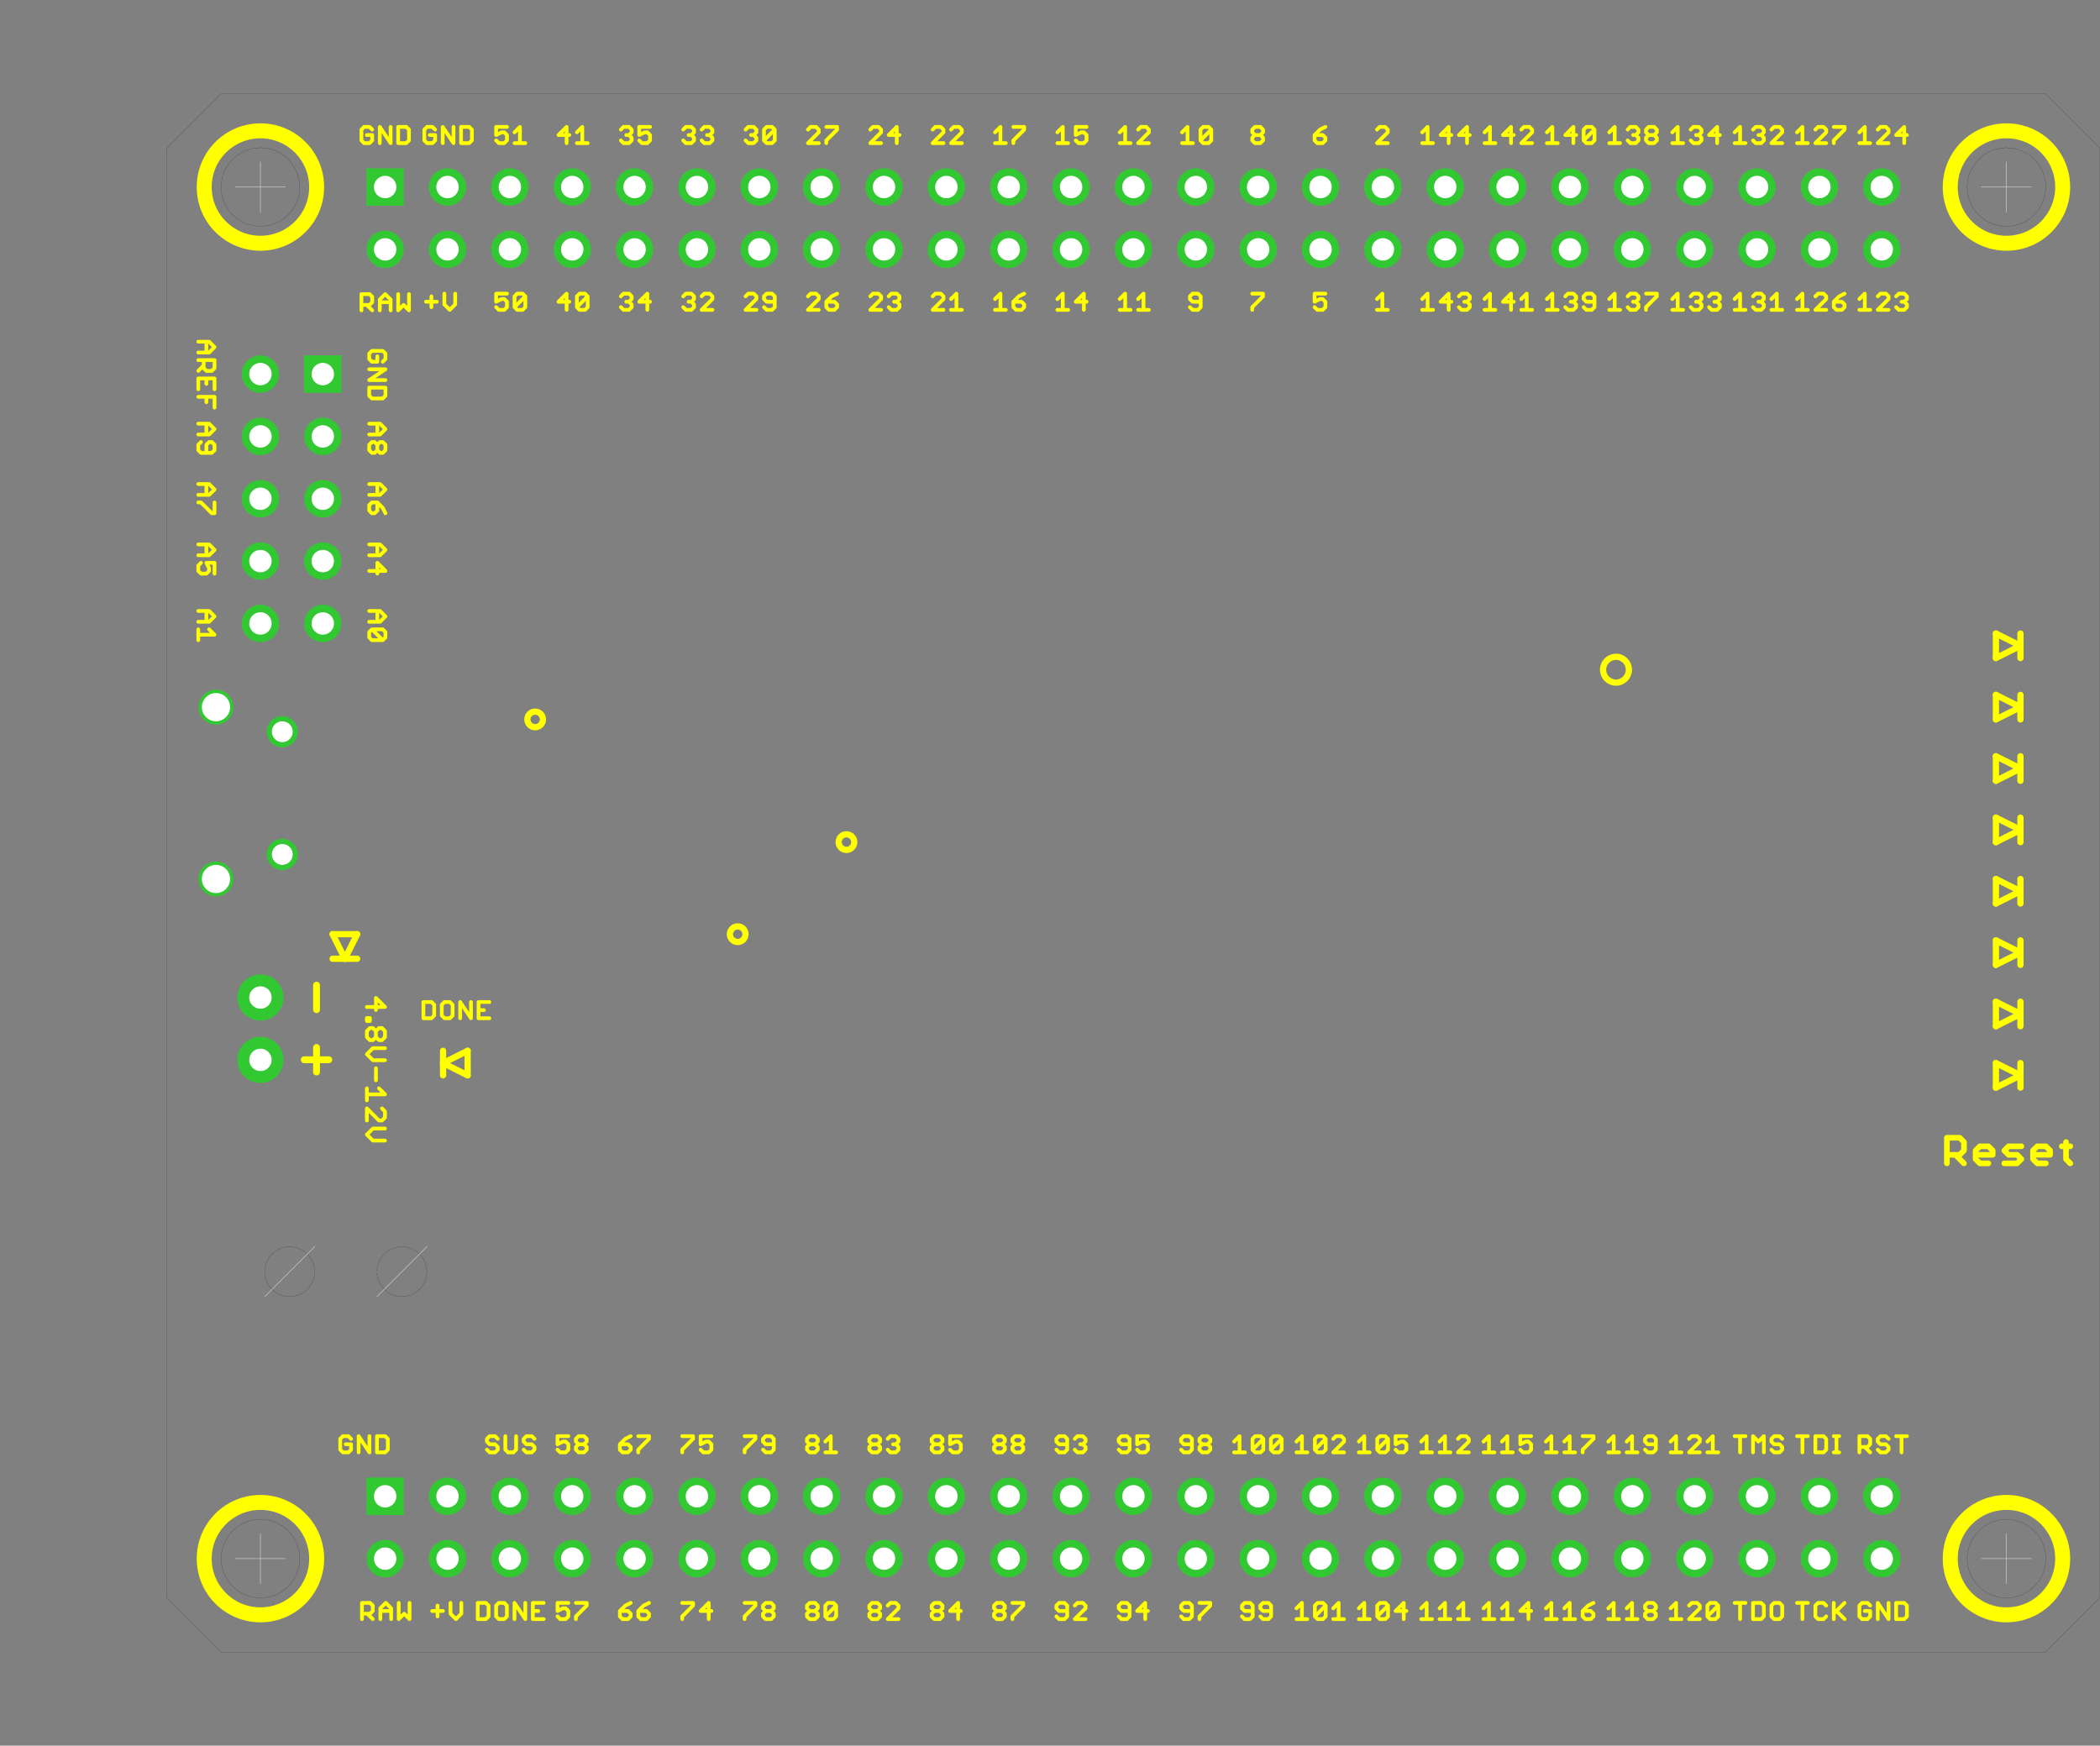 <?xml version="1.0" encoding="UTF-8"?>
<svg xmlns='http://www.w3.org/2000/svg' xmlns:xlink='http://www.w3.org/1999/xlink' version='1.1' width='85.538mm' height='71.12mm' viewBox='-6.798 -67.31 85.538 71.12'>
<rect x="-6.798" y="-67.31" width="85.538" height="71.12" fill="#808080" stroke="none"/>
<title>D:/Electronics/Design/Eagle/mojo-eagle-v3/v3.brd</title>
<desc>generated by eagle2svg 1.4, </desc>
<defs>
<style type='text/css'>
<![CDATA[
path.l17 {stroke:#32c832; fill:none; }
line.l17 {stroke:#32c832; fill:none; }
circle.l17 {stroke:#32c832; fill:none; }
circle.j17 {fill:#32c832; }
rect.l17 {fill:#32c832; }
text.l17 {font-family:sans-serif; fill:#32c832; }
polygon.l17 {fill:#32c832; }
path.l20 {stroke:#000000; fill:none; }
line.l20 {stroke:#000000; fill:none; }
circle.l20 {stroke:#000000; fill:none; }
circle.j20 {fill:#000000; }
rect.l20 {fill:#000000; }
text.l20 {font-family:sans-serif; fill:#000000; }
polygon.l20 {fill:#000000; }
path.l33 {stroke:#ffff00; fill:none; }
line.l33 {stroke:#ffff00; fill:none; }
circle.l33 {stroke:#ffff00; fill:none; }
circle.j33 {fill:#ffff00; }
rect.l33 {fill:#ffff00; }
text.l33 {font-family:sans-serif; fill:#ffff00; }
polygon.l33 {fill:#ffff00; }
path.l45 {stroke:#c8c8c8; fill:none; }
line.l45 {stroke:#c8c8c8; fill:none; }
circle.l45 {stroke:#c8c8c8; fill:none; }
circle.j45 {fill:#c8c8c8; }
rect.l45 {fill:#c8c8c8; }
text.l45 {font-family:sans-serif; fill:#c8c8c8; }
polygon.l45 {fill:#c8c8c8; }
circle.j0 {fill:#ffffff; }
]]>
</style>
</defs>
<g id='surface0'>
<path class='l33' style='stroke-width:0.229; stroke-linecap:round' d=' M 72.504,-19.914 L 72.504,-20.957 M 72.504,-20.957 L 73.025,-20.957 M 73.025,-20.957 L 73.199,-20.783 M 73.199,-20.783 L 73.199,-20.435 M 73.199,-20.435 L 73.025,-20.262 M 73.025,-20.262 L 72.504,-20.262 M 72.852,-20.262 L 73.199,-19.914 M 74.195,-19.914 L 73.847,-19.914 M 73.847,-19.914 L 73.674,-20.088 M 73.674,-20.088 L 73.674,-20.435 M 73.674,-20.435 L 73.847,-20.609 M 73.847,-20.609 L 74.195,-20.609 M 74.195,-20.609 L 74.369,-20.435 M 74.369,-20.435 L 74.369,-20.262 M 74.369,-20.262 L 73.674,-20.262 M 74.843,-19.914 L 75.364,-19.914 M 75.364,-19.914 L 75.538,-20.088 M 75.538,-20.088 L 75.364,-20.262 M 75.364,-20.262 L 75.017,-20.262 M 75.017,-20.262 L 74.843,-20.435 M 74.843,-20.435 L 75.017,-20.609 M 75.017,-20.609 L 75.538,-20.609 M 76.534,-19.914 L 76.186,-19.914 M 76.186,-19.914 L 76.012,-20.088 M 76.012,-20.088 L 76.012,-20.435 M 76.012,-20.435 L 76.186,-20.609 M 76.186,-20.609 L 76.534,-20.609 M 76.534,-20.609 L 76.707,-20.435 M 76.707,-20.435 L 76.707,-20.262 M 76.707,-20.262 L 76.012,-20.262 M 77.356,-20.783 L 77.356,-20.088 M 77.356,-20.088 L 77.529,-19.914 M 77.182,-20.609 L 77.529,-20.609'/>
<path class='l33' style='stroke-width:0.152; stroke-linecap:round' d=' M 10.804,-1.677 L 11.244,-1.677 M 11.024,-1.897 L 11.024,-1.456 M 11.552,-2.007 L 11.552,-1.567 M 11.552,-1.567 L 11.772,-1.346 M 11.772,-1.346 L 11.993,-1.567 M 11.993,-1.567 L 11.993,-2.007'/>
<path class='l33' style='stroke-width:0.152; stroke-linecap:round' d=' M 7.502,-8.69 L 7.392,-8.8 M 7.392,-8.8 L 7.171,-8.8 M 7.171,-8.8 L 7.061,-8.69 M 7.061,-8.69 L 7.061,-8.249 M 7.061,-8.249 L 7.171,-8.139 M 7.171,-8.139 L 7.392,-8.139 M 7.392,-8.139 L 7.502,-8.249 M 7.502,-8.249 L 7.502,-8.469 M 7.502,-8.469 L 7.282,-8.469 M 7.81,-8.139 L 7.81,-8.8 M 7.81,-8.8 L 8.25,-8.139 M 8.25,-8.139 L 8.25,-8.8 M 8.558,-8.8 L 8.558,-8.139 M 8.558,-8.139 L 8.889,-8.139 M 8.889,-8.139 L 8.999,-8.249 M 8.999,-8.249 L 8.999,-8.69 M 8.999,-8.69 L 8.889,-8.8 M 8.889,-8.8 L 8.558,-8.8'/>
<path class='l33' style='stroke-width:0.152; stroke-linecap:round' d=' M 10.554,-55.017 L 10.994,-55.017 M 10.774,-55.237 L 10.774,-54.796 M 11.302,-55.347 L 11.302,-54.907 M 11.302,-54.907 L 11.522,-54.686 M 11.522,-54.686 L 11.743,-54.907 M 11.743,-54.907 L 11.743,-55.347'/>
<path class='l33' style='stroke-width:0.152; stroke-linecap:round' d=' M 10.927,-62.03 L 10.817,-62.14 M 10.817,-62.14 L 10.596,-62.14 M 10.596,-62.14 L 10.486,-62.03 M 10.486,-62.03 L 10.486,-61.589 M 10.486,-61.589 L 10.596,-61.479 M 10.596,-61.479 L 10.817,-61.479 M 10.817,-61.479 L 10.927,-61.589 M 10.927,-61.589 L 10.927,-61.809 M 10.927,-61.809 L 10.707,-61.809 M 11.235,-61.479 L 11.235,-62.14 M 11.235,-62.14 L 11.675,-61.479 M 11.675,-61.479 L 11.675,-62.14 M 11.983,-62.14 L 11.983,-61.479 M 11.983,-61.479 L 12.314,-61.479 M 12.314,-61.479 L 12.424,-61.589 M 12.424,-61.589 L 12.424,-62.03 M 12.424,-62.03 L 12.314,-62.14 M 12.314,-62.14 L 11.983,-62.14'/>
<path class='l33' style='stroke-width:0.152; stroke-linecap:round' d=' M 8.241,-42.419 L 8.682,-42.419 M 8.682,-42.419 L 8.902,-42.198 M 8.902,-42.198 L 8.682,-41.978 M 8.682,-41.978 L 8.241,-41.978 M 8.572,-42.419 L 8.572,-41.978 M 8.351,-41.67 L 8.792,-41.67 M 8.792,-41.67 L 8.902,-41.56 M 8.902,-41.56 L 8.902,-41.34 M 8.902,-41.34 L 8.792,-41.23 M 8.792,-41.23 L 8.351,-41.23 M 8.351,-41.23 L 8.241,-41.34 M 8.241,-41.34 L 8.241,-41.56 M 8.241,-41.56 L 8.351,-41.67 M 8.351,-41.67 L 8.792,-41.23'/>
<path class='l33' style='stroke-width:0.152; stroke-linecap:round' d=' M 1.279,-50.049 L 1.719,-50.049 M 1.719,-50.049 L 1.94,-49.828 M 1.94,-49.828 L 1.719,-49.608 M 1.719,-49.608 L 1.279,-49.608 M 1.609,-50.049 L 1.609,-49.608 M 1.389,-49.3 L 1.279,-49.19 M 1.279,-49.19 L 1.279,-48.97 M 1.279,-48.97 L 1.389,-48.86 M 1.389,-48.86 L 1.83,-48.86 M 1.83,-48.86 L 1.94,-48.97 M 1.94,-48.97 L 1.94,-49.19 M 1.94,-49.19 L 1.83,-49.3 M 1.83,-49.3 L 1.719,-49.3 M 1.719,-49.3 L 1.609,-49.19 M 1.609,-49.19 L 1.609,-48.86'/>
<path class='l33' style='stroke-width:0.152; stroke-linecap:round' d=' M 1.279,-42.419 L 1.719,-42.419 M 1.719,-42.419 L 1.94,-42.198 M 1.94,-42.198 L 1.719,-41.978 M 1.719,-41.978 L 1.279,-41.978 M 1.609,-42.419 L 1.609,-41.978 M 1.719,-41.67 L 1.94,-41.45 M 1.94,-41.45 L 1.279,-41.45 M 1.279,-41.67 L 1.279,-41.23'/>
<path class='l33' style='stroke-width:0.152; stroke-linecap:round' d=' M 8.241,-45.129 L 8.682,-45.129 M 8.682,-45.129 L 8.902,-44.908 M 8.902,-44.908 L 8.682,-44.688 M 8.682,-44.688 L 8.241,-44.688 M 8.572,-45.129 L 8.572,-44.688 M 8.241,-44.05 L 8.902,-44.05 M 8.902,-44.05 L 8.572,-44.38 M 8.572,-44.38 L 8.572,-43.94'/>
<path class='l33' style='stroke-width:0.152; stroke-linecap:round' d=' M 1.279,-45.129 L 1.719,-45.129 M 1.719,-45.129 L 1.94,-44.908 M 1.94,-44.908 L 1.719,-44.688 M 1.719,-44.688 L 1.279,-44.688 M 1.609,-45.129 L 1.609,-44.688 M 1.94,-43.94 L 1.94,-44.38 M 1.94,-44.38 L 1.609,-44.38 M 1.609,-44.38 L 1.719,-44.16 M 1.719,-44.16 L 1.719,-44.05 M 1.719,-44.05 L 1.609,-43.94 M 1.609,-43.94 L 1.389,-43.94 M 1.389,-43.94 L 1.279,-44.05 M 1.279,-44.05 L 1.279,-44.27 M 1.279,-44.27 L 1.389,-44.38'/>
<path class='l33' style='stroke-width:0.152; stroke-linecap:round' d=' M 8.241,-47.589 L 8.682,-47.589 M 8.682,-47.589 L 8.902,-47.368 M 8.902,-47.368 L 8.682,-47.148 M 8.682,-47.148 L 8.241,-47.148 M 8.572,-47.589 L 8.572,-47.148 M 8.902,-46.4 L 8.792,-46.62 M 8.792,-46.62 L 8.572,-46.84 M 8.572,-46.84 L 8.351,-46.84 M 8.351,-46.84 L 8.241,-46.73 M 8.241,-46.73 L 8.241,-46.51 M 8.241,-46.51 L 8.351,-46.4 M 8.351,-46.4 L 8.462,-46.4 M 8.462,-46.4 L 8.572,-46.51 M 8.572,-46.51 L 8.572,-46.84'/>
<path class='l33' style='stroke-width:0.152; stroke-linecap:round' d=' M 1.279,-47.589 L 1.719,-47.589 M 1.719,-47.589 L 1.94,-47.368 M 1.94,-47.368 L 1.719,-47.148 M 1.719,-47.148 L 1.279,-47.148 M 1.609,-47.589 L 1.609,-47.148 M 1.94,-46.84 L 1.94,-46.4 M 1.94,-46.4 L 1.83,-46.4 M 1.83,-46.4 L 1.389,-46.84 M 1.389,-46.84 L 1.279,-46.84'/>
<path class='l33' style='stroke-width:0.152; stroke-linecap:round' d=' M 8.241,-50.049 L 8.682,-50.049 M 8.682,-50.049 L 8.902,-49.828 M 8.902,-49.828 L 8.682,-49.608 M 8.682,-49.608 L 8.241,-49.608 M 8.572,-50.049 L 8.572,-49.608 M 8.792,-49.3 L 8.902,-49.19 M 8.902,-49.19 L 8.902,-48.97 M 8.902,-48.97 L 8.792,-48.86 M 8.792,-48.86 L 8.682,-48.86 M 8.682,-48.86 L 8.572,-48.97 M 8.572,-48.97 L 8.462,-48.86 M 8.462,-48.86 L 8.351,-48.86 M 8.351,-48.86 L 8.241,-48.97 M 8.241,-48.97 L 8.241,-49.19 M 8.241,-49.19 L 8.351,-49.3 M 8.351,-49.3 L 8.462,-49.3 M 8.462,-49.3 L 8.572,-49.19 M 8.572,-49.19 L 8.682,-49.3 M 8.682,-49.3 L 8.792,-49.3 M 8.572,-49.19 L 8.572,-48.97'/>
<path class='l33' style='stroke-width:0.152; stroke-linecap:round' d=' M 8.792,-52.573 L 8.902,-52.683 M 8.902,-52.683 L 8.902,-52.904 M 8.902,-52.904 L 8.792,-53.014 M 8.792,-53.014 L 8.351,-53.014 M 8.351,-53.014 L 8.241,-52.904 M 8.241,-52.904 L 8.241,-52.683 M 8.241,-52.683 L 8.351,-52.573 M 8.351,-52.573 L 8.572,-52.573 M 8.572,-52.573 L 8.572,-52.793 M 8.241,-52.265 L 8.902,-52.265 M 8.902,-52.265 L 8.241,-51.825 M 8.241,-51.825 L 8.902,-51.825 M 8.902,-51.517 L 8.241,-51.517 M 8.241,-51.517 L 8.241,-51.186 M 8.241,-51.186 L 8.351,-51.076 M 8.351,-51.076 L 8.792,-51.076 M 8.792,-51.076 L 8.902,-51.186 M 8.902,-51.186 L 8.902,-51.517'/>
<path class='l33' style='stroke-width:0.152; stroke-linecap:round' d=' M 1.279,-53.389 L 1.719,-53.389 M 1.719,-53.389 L 1.94,-53.168 M 1.94,-53.168 L 1.719,-52.948 M 1.719,-52.948 L 1.279,-52.948 M 1.609,-53.389 L 1.609,-52.948 M 1.279,-52.64 L 1.94,-52.64 M 1.94,-52.64 L 1.94,-52.31 M 1.94,-52.31 L 1.83,-52.2 M 1.83,-52.2 L 1.609,-52.2 M 1.609,-52.2 L 1.499,-52.31 M 1.499,-52.31 L 1.499,-52.64 M 1.499,-52.42 L 1.279,-52.2 M 1.94,-51.451 L 1.94,-51.892 M 1.94,-51.892 L 1.279,-51.892 M 1.279,-51.892 L 1.279,-51.451 M 1.609,-51.892 L 1.609,-51.672 M 1.279,-51.144 L 1.94,-51.144 M 1.94,-51.144 L 1.94,-50.703 M 1.609,-51.144 L 1.609,-50.923'/>
<path class='l33' style='stroke-width:0.152; stroke-linecap:round' d=' M 13.852,-62.14 L 13.411,-62.14 M 13.411,-62.14 L 13.411,-61.809 M 13.411,-61.809 L 13.632,-61.919 M 13.632,-61.919 L 13.742,-61.919 M 13.742,-61.919 L 13.852,-61.809 M 13.852,-61.809 L 13.852,-61.589 M 13.852,-61.589 L 13.742,-61.479 M 13.742,-61.479 L 13.521,-61.479 M 13.521,-61.479 L 13.411,-61.589 M 14.16,-61.919 L 14.38,-62.14 M 14.38,-62.14 L 14.38,-61.479 M 14.16,-61.479 L 14.6,-61.479'/>
<path class='l33' style='stroke-width:0.152; stroke-linecap:round' d=' M 13.852,-55.347 L 13.411,-55.347 M 13.411,-55.347 L 13.411,-55.017 M 13.411,-55.017 L 13.632,-55.127 M 13.632,-55.127 L 13.742,-55.127 M 13.742,-55.127 L 13.852,-55.017 M 13.852,-55.017 L 13.852,-54.796 M 13.852,-54.796 L 13.742,-54.686 M 13.742,-54.686 L 13.521,-54.686 M 13.521,-54.686 L 13.411,-54.796 M 14.16,-54.796 L 14.16,-55.237 M 14.16,-55.237 L 14.27,-55.347 M 14.27,-55.347 L 14.49,-55.347 M 14.49,-55.347 L 14.6,-55.237 M 14.6,-55.237 L 14.6,-54.796 M 14.6,-54.796 L 14.49,-54.686 M 14.49,-54.686 L 14.27,-54.686 M 14.27,-54.686 L 14.16,-54.796 M 14.16,-54.796 L 14.6,-55.237'/>
<path class='l33' style='stroke-width:0.152; stroke-linecap:round' d=' M 16.282,-61.479 L 16.282,-62.14 M 16.282,-62.14 L 15.951,-61.809 M 15.951,-61.809 L 16.392,-61.809 M 16.7,-61.919 L 16.92,-62.14 M 16.92,-62.14 L 16.92,-61.479 M 16.7,-61.479 L 17.14,-61.479'/>
<path class='l33' style='stroke-width:0.152; stroke-linecap:round' d=' M 16.282,-54.686 L 16.282,-55.347 M 16.282,-55.347 L 15.951,-55.017 M 15.951,-55.017 L 16.392,-55.017 M 16.7,-54.796 L 16.7,-55.237 M 16.7,-55.237 L 16.81,-55.347 M 16.81,-55.347 L 17.03,-55.347 M 17.03,-55.347 L 17.14,-55.237 M 17.14,-55.237 L 17.14,-54.796 M 17.14,-54.796 L 17.03,-54.686 M 17.03,-54.686 L 16.81,-54.686 M 16.81,-54.686 L 16.7,-54.796 M 16.7,-54.796 L 17.14,-55.237'/>
<path class='l33' style='stroke-width:0.152; stroke-linecap:round' d=' M 18.491,-62.03 L 18.601,-62.14 M 18.601,-62.14 L 18.822,-62.14 M 18.822,-62.14 L 18.932,-62.03 M 18.932,-62.03 L 18.932,-61.919 M 18.932,-61.919 L 18.822,-61.809 M 18.822,-61.809 L 18.712,-61.809 M 18.822,-61.809 L 18.932,-61.699 M 18.932,-61.699 L 18.932,-61.589 M 18.932,-61.589 L 18.822,-61.479 M 18.822,-61.479 L 18.601,-61.479 M 18.601,-61.479 L 18.491,-61.589 M 19.68,-62.14 L 19.24,-62.14 M 19.24,-62.14 L 19.24,-61.809 M 19.24,-61.809 L 19.46,-61.919 M 19.46,-61.919 L 19.57,-61.919 M 19.57,-61.919 L 19.68,-61.809 M 19.68,-61.809 L 19.68,-61.589 M 19.68,-61.589 L 19.57,-61.479 M 19.57,-61.479 L 19.35,-61.479 M 19.35,-61.479 L 19.24,-61.589'/>
<path class='l33' style='stroke-width:0.152; stroke-linecap:round' d=' M 18.491,-55.237 L 18.601,-55.347 M 18.601,-55.347 L 18.822,-55.347 M 18.822,-55.347 L 18.932,-55.237 M 18.932,-55.237 L 18.932,-55.127 M 18.932,-55.127 L 18.822,-55.017 M 18.822,-55.017 L 18.712,-55.017 M 18.822,-55.017 L 18.932,-54.907 M 18.932,-54.907 L 18.932,-54.796 M 18.932,-54.796 L 18.822,-54.686 M 18.822,-54.686 L 18.601,-54.686 M 18.601,-54.686 L 18.491,-54.796 M 19.57,-54.686 L 19.57,-55.347 M 19.57,-55.347 L 19.24,-55.017 M 19.24,-55.017 L 19.68,-55.017'/>
<path class='l33' style='stroke-width:0.152; stroke-linecap:round' d=' M 21.031,-62.03 L 21.141,-62.14 M 21.141,-62.14 L 21.362,-62.14 M 21.362,-62.14 L 21.472,-62.03 M 21.472,-62.03 L 21.472,-61.919 M 21.472,-61.919 L 21.362,-61.809 M 21.362,-61.809 L 21.252,-61.809 M 21.362,-61.809 L 21.472,-61.699 M 21.472,-61.699 L 21.472,-61.589 M 21.472,-61.589 L 21.362,-61.479 M 21.362,-61.479 L 21.141,-61.479 M 21.141,-61.479 L 21.031,-61.589 M 21.78,-62.03 L 21.89,-62.14 M 21.89,-62.14 L 22.11,-62.14 M 22.11,-62.14 L 22.22,-62.03 M 22.22,-62.03 L 22.22,-61.919 M 22.22,-61.919 L 22.11,-61.809 M 22.11,-61.809 L 22,-61.809 M 22.11,-61.809 L 22.22,-61.699 M 22.22,-61.699 L 22.22,-61.589 M 22.22,-61.589 L 22.11,-61.479 M 22.11,-61.479 L 21.89,-61.479 M 21.89,-61.479 L 21.78,-61.589'/>
<path class='l33' style='stroke-width:0.152; stroke-linecap:round' d=' M 21.031,-55.237 L 21.141,-55.347 M 21.141,-55.347 L 21.362,-55.347 M 21.362,-55.347 L 21.472,-55.237 M 21.472,-55.237 L 21.472,-55.127 M 21.472,-55.127 L 21.362,-55.017 M 21.362,-55.017 L 21.252,-55.017 M 21.362,-55.017 L 21.472,-54.907 M 21.472,-54.907 L 21.472,-54.796 M 21.472,-54.796 L 21.362,-54.686 M 21.362,-54.686 L 21.141,-54.686 M 21.141,-54.686 L 21.031,-54.796 M 22.22,-54.686 L 21.78,-54.686 M 21.78,-54.686 L 22.22,-55.127 M 22.22,-55.127 L 22.22,-55.237 M 22.22,-55.237 L 22.11,-55.347 M 22.11,-55.347 L 21.89,-55.347 M 21.89,-55.347 L 21.78,-55.237'/>
<path class='l33' style='stroke-width:0.152; stroke-linecap:round' d=' M 23.571,-62.03 L 23.681,-62.14 M 23.681,-62.14 L 23.902,-62.14 M 23.902,-62.14 L 24.012,-62.03 M 24.012,-62.03 L 24.012,-61.919 M 24.012,-61.919 L 23.902,-61.809 M 23.902,-61.809 L 23.792,-61.809 M 23.902,-61.809 L 24.012,-61.699 M 24.012,-61.699 L 24.012,-61.589 M 24.012,-61.589 L 23.902,-61.479 M 23.902,-61.479 L 23.681,-61.479 M 23.681,-61.479 L 23.571,-61.589 M 24.32,-61.589 L 24.32,-62.03 M 24.32,-62.03 L 24.43,-62.14 M 24.43,-62.14 L 24.65,-62.14 M 24.65,-62.14 L 24.76,-62.03 M 24.76,-62.03 L 24.76,-61.589 M 24.76,-61.589 L 24.65,-61.479 M 24.65,-61.479 L 24.43,-61.479 M 24.43,-61.479 L 24.32,-61.589 M 24.32,-61.589 L 24.76,-62.03'/>
<path class='l33' style='stroke-width:0.152; stroke-linecap:round' d=' M 24.012,-54.686 L 23.571,-54.686 M 23.571,-54.686 L 24.012,-55.127 M 24.012,-55.127 L 24.012,-55.237 M 24.012,-55.237 L 23.902,-55.347 M 23.902,-55.347 L 23.681,-55.347 M 23.681,-55.347 L 23.571,-55.237 M 24.32,-54.796 L 24.43,-54.686 M 24.43,-54.686 L 24.65,-54.686 M 24.65,-54.686 L 24.76,-54.796 M 24.76,-54.796 L 24.76,-55.237 M 24.76,-55.237 L 24.65,-55.347 M 24.65,-55.347 L 24.43,-55.347 M 24.43,-55.347 L 24.32,-55.237 M 24.32,-55.237 L 24.32,-55.127 M 24.32,-55.127 L 24.43,-55.017 M 24.43,-55.017 L 24.76,-55.017'/>
<path class='l33' style='stroke-width:0.152; stroke-linecap:round' d=' M 26.552,-61.479 L 26.111,-61.479 M 26.111,-61.479 L 26.552,-61.919 M 26.552,-61.919 L 26.552,-62.03 M 26.552,-62.03 L 26.442,-62.14 M 26.442,-62.14 L 26.221,-62.14 M 26.221,-62.14 L 26.111,-62.03 M 26.86,-62.14 L 27.3,-62.14 M 27.3,-62.14 L 27.3,-62.03 M 27.3,-62.03 L 26.86,-61.589 M 26.86,-61.589 L 26.86,-61.479'/>
<path class='l33' style='stroke-width:0.152; stroke-linecap:round' d=' M 26.552,-54.686 L 26.111,-54.686 M 26.111,-54.686 L 26.552,-55.127 M 26.552,-55.127 L 26.552,-55.237 M 26.552,-55.237 L 26.442,-55.347 M 26.442,-55.347 L 26.221,-55.347 M 26.221,-55.347 L 26.111,-55.237 M 27.3,-55.347 L 27.08,-55.237 M 27.08,-55.237 L 26.86,-55.017 M 26.86,-55.017 L 26.86,-54.796 M 26.86,-54.796 L 26.97,-54.686 M 26.97,-54.686 L 27.19,-54.686 M 27.19,-54.686 L 27.3,-54.796 M 27.3,-54.796 L 27.3,-54.907 M 27.3,-54.907 L 27.19,-55.017 M 27.19,-55.017 L 26.86,-55.017'/>
<path class='l33' style='stroke-width:0.152; stroke-linecap:round' d=' M 29.092,-61.479 L 28.651,-61.479 M 28.651,-61.479 L 29.092,-61.919 M 29.092,-61.919 L 29.092,-62.03 M 29.092,-62.03 L 28.982,-62.14 M 28.982,-62.14 L 28.761,-62.14 M 28.761,-62.14 L 28.651,-62.03 M 29.73,-61.479 L 29.73,-62.14 M 29.73,-62.14 L 29.4,-61.809 M 29.4,-61.809 L 29.84,-61.809'/>
<path class='l33' style='stroke-width:0.152; stroke-linecap:round' d=' M 29.092,-54.686 L 28.651,-54.686 M 28.651,-54.686 L 29.092,-55.127 M 29.092,-55.127 L 29.092,-55.237 M 29.092,-55.237 L 28.982,-55.347 M 28.982,-55.347 L 28.761,-55.347 M 28.761,-55.347 L 28.651,-55.237 M 29.4,-55.237 L 29.51,-55.347 M 29.51,-55.347 L 29.73,-55.347 M 29.73,-55.347 L 29.84,-55.237 M 29.84,-55.237 L 29.84,-55.127 M 29.84,-55.127 L 29.73,-55.017 M 29.73,-55.017 L 29.62,-55.017 M 29.73,-55.017 L 29.84,-54.907 M 29.84,-54.907 L 29.84,-54.796 M 29.84,-54.796 L 29.73,-54.686 M 29.73,-54.686 L 29.51,-54.686 M 29.51,-54.686 L 29.4,-54.796'/>
<path class='l33' style='stroke-width:0.152; stroke-linecap:round' d=' M 31.632,-61.479 L 31.191,-61.479 M 31.191,-61.479 L 31.632,-61.919 M 31.632,-61.919 L 31.632,-62.03 M 31.632,-62.03 L 31.522,-62.14 M 31.522,-62.14 L 31.301,-62.14 M 31.301,-62.14 L 31.191,-62.03 M 32.38,-61.479 L 31.94,-61.479 M 31.94,-61.479 L 32.38,-61.919 M 32.38,-61.919 L 32.38,-62.03 M 32.38,-62.03 L 32.27,-62.14 M 32.27,-62.14 L 32.05,-62.14 M 32.05,-62.14 L 31.94,-62.03'/>
<path class='l33' style='stroke-width:0.152; stroke-linecap:round' d=' M 31.632,-54.686 L 31.191,-54.686 M 31.191,-54.686 L 31.632,-55.127 M 31.632,-55.127 L 31.632,-55.237 M 31.632,-55.237 L 31.522,-55.347 M 31.522,-55.347 L 31.301,-55.347 M 31.301,-55.347 L 31.191,-55.237 M 31.94,-55.127 L 32.16,-55.347 M 32.16,-55.347 L 32.16,-54.686 M 31.94,-54.686 L 32.38,-54.686'/>
<path class='l33' style='stroke-width:0.152; stroke-linecap:round' d=' M 33.731,-61.919 L 33.952,-62.14 M 33.952,-62.14 L 33.952,-61.479 M 33.731,-61.479 L 34.172,-61.479 M 34.48,-62.14 L 34.92,-62.14 M 34.92,-62.14 L 34.92,-62.03 M 34.92,-62.03 L 34.48,-61.589 M 34.48,-61.589 L 34.48,-61.479'/>
<path class='l33' style='stroke-width:0.152; stroke-linecap:round' d=' M 33.731,-55.127 L 33.952,-55.347 M 33.952,-55.347 L 33.952,-54.686 M 33.731,-54.686 L 34.172,-54.686 M 34.92,-55.347 L 34.7,-55.237 M 34.7,-55.237 L 34.48,-55.017 M 34.48,-55.017 L 34.48,-54.796 M 34.48,-54.796 L 34.59,-54.686 M 34.59,-54.686 L 34.81,-54.686 M 34.81,-54.686 L 34.92,-54.796 M 34.92,-54.796 L 34.92,-54.907 M 34.92,-54.907 L 34.81,-55.017 M 34.81,-55.017 L 34.48,-55.017'/>
<path class='l33' style='stroke-width:0.152; stroke-linecap:round' d=' M 36.271,-61.919 L 36.492,-62.14 M 36.492,-62.14 L 36.492,-61.479 M 36.271,-61.479 L 36.712,-61.479 M 37.46,-62.14 L 37.02,-62.14 M 37.02,-62.14 L 37.02,-61.809 M 37.02,-61.809 L 37.24,-61.919 M 37.24,-61.919 L 37.35,-61.919 M 37.35,-61.919 L 37.46,-61.809 M 37.46,-61.809 L 37.46,-61.589 M 37.46,-61.589 L 37.35,-61.479 M 37.35,-61.479 L 37.13,-61.479 M 37.13,-61.479 L 37.02,-61.589'/>
<path class='l33' style='stroke-width:0.152; stroke-linecap:round' d=' M 36.271,-55.127 L 36.492,-55.347 M 36.492,-55.347 L 36.492,-54.686 M 36.271,-54.686 L 36.712,-54.686 M 37.35,-54.686 L 37.35,-55.347 M 37.35,-55.347 L 37.02,-55.017 M 37.02,-55.017 L 37.46,-55.017'/>
<path class='l33' style='stroke-width:0.152; stroke-linecap:round' d=' M 38.811,-61.919 L 39.032,-62.14 M 39.032,-62.14 L 39.032,-61.479 M 38.811,-61.479 L 39.252,-61.479 M 40,-61.479 L 39.56,-61.479 M 39.56,-61.479 L 40,-61.919 M 40,-61.919 L 40,-62.03 M 40,-62.03 L 39.89,-62.14 M 39.89,-62.14 L 39.67,-62.14 M 39.67,-62.14 L 39.56,-62.03'/>
<path class='l33' style='stroke-width:0.152; stroke-linecap:round' d=' M 38.811,-55.127 L 39.032,-55.347 M 39.032,-55.347 L 39.032,-54.686 M 38.811,-54.686 L 39.252,-54.686 M 39.56,-55.127 L 39.78,-55.347 M 39.78,-55.347 L 39.78,-54.686 M 39.56,-54.686 L 40,-54.686'/>
<path class='l33' style='stroke-width:0.152; stroke-linecap:round' d=' M 41.351,-61.919 L 41.572,-62.14 M 41.572,-62.14 L 41.572,-61.479 M 41.351,-61.479 L 41.792,-61.479 M 42.1,-61.589 L 42.1,-62.03 M 42.1,-62.03 L 42.21,-62.14 M 42.21,-62.14 L 42.43,-62.14 M 42.43,-62.14 L 42.54,-62.03 M 42.54,-62.03 L 42.54,-61.589 M 42.54,-61.589 L 42.43,-61.479 M 42.43,-61.479 L 42.21,-61.479 M 42.21,-61.479 L 42.1,-61.589 M 42.1,-61.589 L 42.54,-62.03'/>
<path class='l33' style='stroke-width:0.152; stroke-linecap:round' d=' M 41.669,-54.796 L 41.779,-54.686 M 41.779,-54.686 L 41.999,-54.686 M 41.999,-54.686 L 42.109,-54.796 M 42.109,-54.796 L 42.109,-55.237 M 42.109,-55.237 L 41.999,-55.347 M 41.999,-55.347 L 41.779,-55.347 M 41.779,-55.347 L 41.669,-55.237 M 41.669,-55.237 L 41.669,-55.127 M 41.669,-55.127 L 41.779,-55.017 M 41.779,-55.017 L 42.109,-55.017'/>
<path class='l33' style='stroke-width:0.152; stroke-linecap:round' d=' M 44.209,-62.03 L 44.319,-62.14 M 44.319,-62.14 L 44.539,-62.14 M 44.539,-62.14 L 44.649,-62.03 M 44.649,-62.03 L 44.649,-61.919 M 44.649,-61.919 L 44.539,-61.809 M 44.539,-61.809 L 44.649,-61.699 M 44.649,-61.699 L 44.649,-61.589 M 44.649,-61.589 L 44.539,-61.479 M 44.539,-61.479 L 44.319,-61.479 M 44.319,-61.479 L 44.209,-61.589 M 44.209,-61.589 L 44.209,-61.699 M 44.209,-61.699 L 44.319,-61.809 M 44.319,-61.809 L 44.209,-61.919 M 44.209,-61.919 L 44.209,-62.03 M 44.319,-61.809 L 44.539,-61.809'/>
<path class='l33' style='stroke-width:0.152; stroke-linecap:round' d=' M 44.209,-55.347 L 44.649,-55.347 M 44.649,-55.347 L 44.649,-55.237 M 44.649,-55.237 L 44.209,-54.796 M 44.209,-54.796 L 44.209,-54.686'/>
<path class='l33' style='stroke-width:0.152; stroke-linecap:round' d=' M 47.189,-62.14 L 46.969,-62.03 M 46.969,-62.03 L 46.749,-61.809 M 46.749,-61.809 L 46.749,-61.589 M 46.749,-61.589 L 46.859,-61.479 M 46.859,-61.479 L 47.079,-61.479 M 47.079,-61.479 L 47.189,-61.589 M 47.189,-61.589 L 47.189,-61.699 M 47.189,-61.699 L 47.079,-61.809 M 47.079,-61.809 L 46.749,-61.809'/>
<path class='l33' style='stroke-width:0.152; stroke-linecap:round' d=' M 47.189,-55.347 L 46.749,-55.347 M 46.749,-55.347 L 46.749,-55.017 M 46.749,-55.017 L 46.969,-55.127 M 46.969,-55.127 L 47.079,-55.127 M 47.079,-55.127 L 47.189,-55.017 M 47.189,-55.017 L 47.189,-54.796 M 47.189,-54.796 L 47.079,-54.686 M 47.079,-54.686 L 46.859,-54.686 M 46.859,-54.686 L 46.749,-54.796'/>
<path class='l33' style='stroke-width:0.152; stroke-linecap:round' d=' M 49.729,-61.479 L 49.289,-61.479 M 49.289,-61.479 L 49.729,-61.919 M 49.729,-61.919 L 49.729,-62.03 M 49.729,-62.03 L 49.619,-62.14 M 49.619,-62.14 L 49.399,-62.14 M 49.399,-62.14 L 49.289,-62.03'/>
<path class='l33' style='stroke-width:0.152; stroke-linecap:round' d=' M 49.289,-55.127 L 49.509,-55.347 M 49.509,-55.347 L 49.509,-54.686 M 49.289,-54.686 L 49.729,-54.686'/>
<path class='l33' style='stroke-width:0.152; stroke-linecap:round' d=' M 51.131,-61.919 L 51.352,-62.14 M 51.352,-62.14 L 51.352,-61.479 M 51.131,-61.479 L 51.572,-61.479 M 52.21,-61.479 L 52.21,-62.14 M 52.21,-62.14 L 51.88,-61.809 M 51.88,-61.809 L 52.32,-61.809 M 52.959,-61.479 L 52.959,-62.14 M 52.959,-62.14 L 52.628,-61.809 M 52.628,-61.809 L 53.069,-61.809'/>
<path class='l33' style='stroke-width:0.152; stroke-linecap:round' d=' M 51.131,-55.127 L 51.352,-55.347 M 51.352,-55.347 L 51.352,-54.686 M 51.131,-54.686 L 51.572,-54.686 M 52.21,-54.686 L 52.21,-55.347 M 52.21,-55.347 L 51.88,-55.017 M 51.88,-55.017 L 52.32,-55.017 M 52.628,-55.237 L 52.738,-55.347 M 52.738,-55.347 L 52.959,-55.347 M 52.959,-55.347 L 53.069,-55.237 M 53.069,-55.237 L 53.069,-55.127 M 53.069,-55.127 L 52.959,-55.017 M 52.959,-55.017 L 52.848,-55.017 M 52.959,-55.017 L 53.069,-54.907 M 53.069,-54.907 L 53.069,-54.796 M 53.069,-54.796 L 52.959,-54.686 M 52.959,-54.686 L 52.738,-54.686 M 52.738,-54.686 L 52.628,-54.796'/>
<path class='l33' style='stroke-width:0.152; stroke-linecap:round' d=' M 53.671,-61.919 L 53.892,-62.14 M 53.892,-62.14 L 53.892,-61.479 M 53.671,-61.479 L 54.112,-61.479 M 54.75,-61.479 L 54.75,-62.14 M 54.75,-62.14 L 54.42,-61.809 M 54.42,-61.809 L 54.86,-61.809 M 55.609,-61.479 L 55.168,-61.479 M 55.168,-61.479 L 55.609,-61.919 M 55.609,-61.919 L 55.609,-62.03 M 55.609,-62.03 L 55.499,-62.14 M 55.499,-62.14 L 55.278,-62.14 M 55.278,-62.14 L 55.168,-62.03'/>
<path class='l33' style='stroke-width:0.152; stroke-linecap:round' d=' M 53.671,-55.127 L 53.892,-55.347 M 53.892,-55.347 L 53.892,-54.686 M 53.671,-54.686 L 54.112,-54.686 M 54.75,-54.686 L 54.75,-55.347 M 54.75,-55.347 L 54.42,-55.017 M 54.42,-55.017 L 54.86,-55.017 M 55.168,-55.127 L 55.388,-55.347 M 55.388,-55.347 L 55.388,-54.686 M 55.168,-54.686 L 55.609,-54.686'/>
<path class='l33' style='stroke-width:0.152; stroke-linecap:round' d=' M 56.211,-61.919 L 56.432,-62.14 M 56.432,-62.14 L 56.432,-61.479 M 56.211,-61.479 L 56.652,-61.479 M 57.29,-61.479 L 57.29,-62.14 M 57.29,-62.14 L 56.96,-61.809 M 56.96,-61.809 L 57.4,-61.809 M 57.708,-61.589 L 57.708,-62.03 M 57.708,-62.03 L 57.818,-62.14 M 57.818,-62.14 L 58.039,-62.14 M 58.039,-62.14 L 58.149,-62.03 M 58.149,-62.03 L 58.149,-61.589 M 58.149,-61.589 L 58.039,-61.479 M 58.039,-61.479 L 57.818,-61.479 M 57.818,-61.479 L 57.708,-61.589 M 57.708,-61.589 L 58.149,-62.03'/>
<path class='l33' style='stroke-width:0.152; stroke-linecap:round' d=' M 56.211,-55.127 L 56.432,-55.347 M 56.432,-55.347 L 56.432,-54.686 M 56.211,-54.686 L 56.652,-54.686 M 56.96,-55.237 L 57.07,-55.347 M 57.07,-55.347 L 57.29,-55.347 M 57.29,-55.347 L 57.4,-55.237 M 57.4,-55.237 L 57.4,-55.127 M 57.4,-55.127 L 57.29,-55.017 M 57.29,-55.017 L 57.18,-55.017 M 57.29,-55.017 L 57.4,-54.907 M 57.4,-54.907 L 57.4,-54.796 M 57.4,-54.796 L 57.29,-54.686 M 57.29,-54.686 L 57.07,-54.686 M 57.07,-54.686 L 56.96,-54.796 M 57.708,-54.796 L 57.818,-54.686 M 57.818,-54.686 L 58.039,-54.686 M 58.039,-54.686 L 58.149,-54.796 M 58.149,-54.796 L 58.149,-55.237 M 58.149,-55.237 L 58.039,-55.347 M 58.039,-55.347 L 57.818,-55.347 M 57.818,-55.347 L 57.708,-55.237 M 57.708,-55.237 L 57.708,-55.127 M 57.708,-55.127 L 57.818,-55.017 M 57.818,-55.017 L 58.149,-55.017'/>
<path class='l33' style='stroke-width:0.152; stroke-linecap:round' d=' M 58.751,-61.919 L 58.972,-62.14 M 58.972,-62.14 L 58.972,-61.479 M 58.751,-61.479 L 59.192,-61.479 M 59.5,-62.03 L 59.61,-62.14 M 59.61,-62.14 L 59.83,-62.14 M 59.83,-62.14 L 59.94,-62.03 M 59.94,-62.03 L 59.94,-61.919 M 59.94,-61.919 L 59.83,-61.809 M 59.83,-61.809 L 59.72,-61.809 M 59.83,-61.809 L 59.94,-61.699 M 59.94,-61.699 L 59.94,-61.589 M 59.94,-61.589 L 59.83,-61.479 M 59.83,-61.479 L 59.61,-61.479 M 59.61,-61.479 L 59.5,-61.589 M 60.248,-62.03 L 60.358,-62.14 M 60.358,-62.14 L 60.579,-62.14 M 60.579,-62.14 L 60.689,-62.03 M 60.689,-62.03 L 60.689,-61.919 M 60.689,-61.919 L 60.579,-61.809 M 60.579,-61.809 L 60.689,-61.699 M 60.689,-61.699 L 60.689,-61.589 M 60.689,-61.589 L 60.579,-61.479 M 60.579,-61.479 L 60.358,-61.479 M 60.358,-61.479 L 60.248,-61.589 M 60.248,-61.589 L 60.248,-61.699 M 60.248,-61.699 L 60.358,-61.809 M 60.358,-61.809 L 60.248,-61.919 M 60.248,-61.919 L 60.248,-62.03 M 60.358,-61.809 L 60.579,-61.809'/>
<path class='l33' style='stroke-width:0.152; stroke-linecap:round' d=' M 58.751,-55.127 L 58.972,-55.347 M 58.972,-55.347 L 58.972,-54.686 M 58.751,-54.686 L 59.192,-54.686 M 59.5,-55.237 L 59.61,-55.347 M 59.61,-55.347 L 59.83,-55.347 M 59.83,-55.347 L 59.94,-55.237 M 59.94,-55.237 L 59.94,-55.127 M 59.94,-55.127 L 59.83,-55.017 M 59.83,-55.017 L 59.72,-55.017 M 59.83,-55.017 L 59.94,-54.907 M 59.94,-54.907 L 59.94,-54.796 M 59.94,-54.796 L 59.83,-54.686 M 59.83,-54.686 L 59.61,-54.686 M 59.61,-54.686 L 59.5,-54.796 M 60.248,-55.347 L 60.689,-55.347 M 60.689,-55.347 L 60.689,-55.237 M 60.689,-55.237 L 60.248,-54.796 M 60.248,-54.796 L 60.248,-54.686'/>
<path class='l33' style='stroke-width:0.152; stroke-linecap:round' d=' M 16.352,-8.8 L 15.911,-8.8 M 15.911,-8.8 L 15.911,-8.469 M 15.911,-8.469 L 16.132,-8.579 M 16.132,-8.579 L 16.242,-8.579 M 16.242,-8.579 L 16.352,-8.469 M 16.352,-8.469 L 16.352,-8.249 M 16.352,-8.249 L 16.242,-8.139 M 16.242,-8.139 L 16.021,-8.139 M 16.021,-8.139 L 15.911,-8.249 M 16.66,-8.69 L 16.77,-8.8 M 16.77,-8.8 L 16.99,-8.8 M 16.99,-8.8 L 17.1,-8.69 M 17.1,-8.69 L 17.1,-8.579 M 17.1,-8.579 L 16.99,-8.469 M 16.99,-8.469 L 17.1,-8.359 M 17.1,-8.359 L 17.1,-8.249 M 17.1,-8.249 L 16.99,-8.139 M 16.99,-8.139 L 16.77,-8.139 M 16.77,-8.139 L 16.66,-8.249 M 16.66,-8.249 L 16.66,-8.359 M 16.66,-8.359 L 16.77,-8.469 M 16.77,-8.469 L 16.66,-8.579 M 16.66,-8.579 L 16.66,-8.69 M 16.77,-8.469 L 16.99,-8.469'/>
<path class='l33' style='stroke-width:0.152; stroke-linecap:round' d=' M 16.352,-2.007 L 15.911,-2.007 M 15.911,-2.007 L 15.911,-1.677 M 15.911,-1.677 L 16.132,-1.787 M 16.132,-1.787 L 16.242,-1.787 M 16.242,-1.787 L 16.352,-1.677 M 16.352,-1.677 L 16.352,-1.456 M 16.352,-1.456 L 16.242,-1.346 M 16.242,-1.346 L 16.021,-1.346 M 16.021,-1.346 L 15.911,-1.456 M 16.66,-2.007 L 17.1,-2.007 M 17.1,-2.007 L 17.1,-1.897 M 17.1,-1.897 L 16.66,-1.456 M 16.66,-1.456 L 16.66,-1.346'/>
<path class='l33' style='stroke-width:0.152; stroke-linecap:round' d=' M 18.892,-8.8 L 18.672,-8.69 M 18.672,-8.69 L 18.451,-8.469 M 18.451,-8.469 L 18.451,-8.249 M 18.451,-8.249 L 18.561,-8.139 M 18.561,-8.139 L 18.782,-8.139 M 18.782,-8.139 L 18.892,-8.249 M 18.892,-8.249 L 18.892,-8.359 M 18.892,-8.359 L 18.782,-8.469 M 18.782,-8.469 L 18.451,-8.469 M 19.2,-8.8 L 19.64,-8.8 M 19.64,-8.8 L 19.64,-8.69 M 19.64,-8.69 L 19.2,-8.249 M 19.2,-8.249 L 19.2,-8.139'/>
<path class='l33' style='stroke-width:0.152; stroke-linecap:round' d=' M 18.892,-2.007 L 18.672,-1.897 M 18.672,-1.897 L 18.451,-1.677 M 18.451,-1.677 L 18.451,-1.456 M 18.451,-1.456 L 18.561,-1.346 M 18.561,-1.346 L 18.782,-1.346 M 18.782,-1.346 L 18.892,-1.456 M 18.892,-1.456 L 18.892,-1.567 M 18.892,-1.567 L 18.782,-1.677 M 18.782,-1.677 L 18.451,-1.677 M 19.64,-2.007 L 19.42,-1.897 M 19.42,-1.897 L 19.2,-1.677 M 19.2,-1.677 L 19.2,-1.456 M 19.2,-1.456 L 19.31,-1.346 M 19.31,-1.346 L 19.53,-1.346 M 19.53,-1.346 L 19.64,-1.456 M 19.64,-1.456 L 19.64,-1.567 M 19.64,-1.567 L 19.53,-1.677 M 19.53,-1.677 L 19.2,-1.677'/>
<path class='l33' style='stroke-width:0.152; stroke-linecap:round' d=' M 20.991,-8.8 L 21.432,-8.8 M 21.432,-8.8 L 21.432,-8.69 M 21.432,-8.69 L 20.991,-8.249 M 20.991,-8.249 L 20.991,-8.139 M 22.18,-8.8 L 21.74,-8.8 M 21.74,-8.8 L 21.74,-8.469 M 21.74,-8.469 L 21.96,-8.579 M 21.96,-8.579 L 22.07,-8.579 M 22.07,-8.579 L 22.18,-8.469 M 22.18,-8.469 L 22.18,-8.249 M 22.18,-8.249 L 22.07,-8.139 M 22.07,-8.139 L 21.85,-8.139 M 21.85,-8.139 L 21.74,-8.249'/>
<path class='l33' style='stroke-width:0.152; stroke-linecap:round' d=' M 20.991,-2.007 L 21.432,-2.007 M 21.432,-2.007 L 21.432,-1.897 M 21.432,-1.897 L 20.991,-1.456 M 20.991,-1.456 L 20.991,-1.346 M 22.07,-1.346 L 22.07,-2.007 M 22.07,-2.007 L 21.74,-1.677 M 21.74,-1.677 L 22.18,-1.677'/>
<path class='l33' style='stroke-width:0.152; stroke-linecap:round' d=' M 23.531,-8.8 L 23.972,-8.8 M 23.972,-8.8 L 23.972,-8.69 M 23.972,-8.69 L 23.531,-8.249 M 23.531,-8.249 L 23.531,-8.139 M 24.28,-8.249 L 24.39,-8.139 M 24.39,-8.139 L 24.61,-8.139 M 24.61,-8.139 L 24.72,-8.249 M 24.72,-8.249 L 24.72,-8.69 M 24.72,-8.69 L 24.61,-8.8 M 24.61,-8.8 L 24.39,-8.8 M 24.39,-8.8 L 24.28,-8.69 M 24.28,-8.69 L 24.28,-8.579 M 24.28,-8.579 L 24.39,-8.469 M 24.39,-8.469 L 24.72,-8.469'/>
<path class='l33' style='stroke-width:0.152; stroke-linecap:round' d=' M 23.531,-2.007 L 23.972,-2.007 M 23.972,-2.007 L 23.972,-1.897 M 23.972,-1.897 L 23.531,-1.456 M 23.531,-1.456 L 23.531,-1.346 M 24.28,-1.897 L 24.39,-2.007 M 24.39,-2.007 L 24.61,-2.007 M 24.61,-2.007 L 24.72,-1.897 M 24.72,-1.897 L 24.72,-1.787 M 24.72,-1.787 L 24.61,-1.677 M 24.61,-1.677 L 24.72,-1.567 M 24.72,-1.567 L 24.72,-1.456 M 24.72,-1.456 L 24.61,-1.346 M 24.61,-1.346 L 24.39,-1.346 M 24.39,-1.346 L 24.28,-1.456 M 24.28,-1.456 L 24.28,-1.567 M 24.28,-1.567 L 24.39,-1.677 M 24.39,-1.677 L 24.28,-1.787 M 24.28,-1.787 L 24.28,-1.897 M 24.39,-1.677 L 24.61,-1.677'/>
<path class='l33' style='stroke-width:0.152; stroke-linecap:round' d=' M 26.071,-8.69 L 26.181,-8.8 M 26.181,-8.8 L 26.402,-8.8 M 26.402,-8.8 L 26.512,-8.69 M 26.512,-8.69 L 26.512,-8.579 M 26.512,-8.579 L 26.402,-8.469 M 26.402,-8.469 L 26.512,-8.359 M 26.512,-8.359 L 26.512,-8.249 M 26.512,-8.249 L 26.402,-8.139 M 26.402,-8.139 L 26.181,-8.139 M 26.181,-8.139 L 26.071,-8.249 M 26.071,-8.249 L 26.071,-8.359 M 26.071,-8.359 L 26.181,-8.469 M 26.181,-8.469 L 26.071,-8.579 M 26.071,-8.579 L 26.071,-8.69 M 26.181,-8.469 L 26.402,-8.469 M 26.82,-8.579 L 27.04,-8.8 M 27.04,-8.8 L 27.04,-8.139 M 26.82,-8.139 L 27.26,-8.139'/>
<path class='l33' style='stroke-width:0.152; stroke-linecap:round' d=' M 26.071,-1.897 L 26.181,-2.007 M 26.181,-2.007 L 26.402,-2.007 M 26.402,-2.007 L 26.512,-1.897 M 26.512,-1.897 L 26.512,-1.787 M 26.512,-1.787 L 26.402,-1.677 M 26.402,-1.677 L 26.512,-1.567 M 26.512,-1.567 L 26.512,-1.456 M 26.512,-1.456 L 26.402,-1.346 M 26.402,-1.346 L 26.181,-1.346 M 26.181,-1.346 L 26.071,-1.456 M 26.071,-1.456 L 26.071,-1.567 M 26.071,-1.567 L 26.181,-1.677 M 26.181,-1.677 L 26.071,-1.787 M 26.071,-1.787 L 26.071,-1.897 M 26.181,-1.677 L 26.402,-1.677 M 26.82,-1.456 L 26.82,-1.897 M 26.82,-1.897 L 26.93,-2.007 M 26.93,-2.007 L 27.15,-2.007 M 27.15,-2.007 L 27.26,-1.897 M 27.26,-1.897 L 27.26,-1.456 M 27.26,-1.456 L 27.15,-1.346 M 27.15,-1.346 L 26.93,-1.346 M 26.93,-1.346 L 26.82,-1.456 M 26.82,-1.456 L 27.26,-1.897'/>
<path class='l33' style='stroke-width:0.152; stroke-linecap:round' d=' M 28.611,-8.69 L 28.721,-8.8 M 28.721,-8.8 L 28.942,-8.8 M 28.942,-8.8 L 29.052,-8.69 M 29.052,-8.69 L 29.052,-8.579 M 29.052,-8.579 L 28.942,-8.469 M 28.942,-8.469 L 29.052,-8.359 M 29.052,-8.359 L 29.052,-8.249 M 29.052,-8.249 L 28.942,-8.139 M 28.942,-8.139 L 28.721,-8.139 M 28.721,-8.139 L 28.611,-8.249 M 28.611,-8.249 L 28.611,-8.359 M 28.611,-8.359 L 28.721,-8.469 M 28.721,-8.469 L 28.611,-8.579 M 28.611,-8.579 L 28.611,-8.69 M 28.721,-8.469 L 28.942,-8.469 M 29.36,-8.69 L 29.47,-8.8 M 29.47,-8.8 L 29.69,-8.8 M 29.69,-8.8 L 29.8,-8.69 M 29.8,-8.69 L 29.8,-8.579 M 29.8,-8.579 L 29.69,-8.469 M 29.69,-8.469 L 29.58,-8.469 M 29.69,-8.469 L 29.8,-8.359 M 29.8,-8.359 L 29.8,-8.249 M 29.8,-8.249 L 29.69,-8.139 M 29.69,-8.139 L 29.47,-8.139 M 29.47,-8.139 L 29.36,-8.249'/>
<path class='l33' style='stroke-width:0.152; stroke-linecap:round' d=' M 28.611,-1.897 L 28.721,-2.007 M 28.721,-2.007 L 28.942,-2.007 M 28.942,-2.007 L 29.052,-1.897 M 29.052,-1.897 L 29.052,-1.787 M 29.052,-1.787 L 28.942,-1.677 M 28.942,-1.677 L 29.052,-1.567 M 29.052,-1.567 L 29.052,-1.456 M 29.052,-1.456 L 28.942,-1.346 M 28.942,-1.346 L 28.721,-1.346 M 28.721,-1.346 L 28.611,-1.456 M 28.611,-1.456 L 28.611,-1.567 M 28.611,-1.567 L 28.721,-1.677 M 28.721,-1.677 L 28.611,-1.787 M 28.611,-1.787 L 28.611,-1.897 M 28.721,-1.677 L 28.942,-1.677 M 29.8,-1.346 L 29.36,-1.346 M 29.36,-1.346 L 29.8,-1.787 M 29.8,-1.787 L 29.8,-1.897 M 29.8,-1.897 L 29.69,-2.007 M 29.69,-2.007 L 29.47,-2.007 M 29.47,-2.007 L 29.36,-1.897'/>
<path class='l33' style='stroke-width:0.152; stroke-linecap:round' d=' M 31.151,-8.69 L 31.261,-8.8 M 31.261,-8.8 L 31.482,-8.8 M 31.482,-8.8 L 31.592,-8.69 M 31.592,-8.69 L 31.592,-8.579 M 31.592,-8.579 L 31.482,-8.469 M 31.482,-8.469 L 31.592,-8.359 M 31.592,-8.359 L 31.592,-8.249 M 31.592,-8.249 L 31.482,-8.139 M 31.482,-8.139 L 31.261,-8.139 M 31.261,-8.139 L 31.151,-8.249 M 31.151,-8.249 L 31.151,-8.359 M 31.151,-8.359 L 31.261,-8.469 M 31.261,-8.469 L 31.151,-8.579 M 31.151,-8.579 L 31.151,-8.69 M 31.261,-8.469 L 31.482,-8.469 M 32.34,-8.8 L 31.9,-8.8 M 31.9,-8.8 L 31.9,-8.469 M 31.9,-8.469 L 32.12,-8.579 M 32.12,-8.579 L 32.23,-8.579 M 32.23,-8.579 L 32.34,-8.469 M 32.34,-8.469 L 32.34,-8.249 M 32.34,-8.249 L 32.23,-8.139 M 32.23,-8.139 L 32.01,-8.139 M 32.01,-8.139 L 31.9,-8.249'/>
<path class='l33' style='stroke-width:0.152; stroke-linecap:round' d=' M 31.151,-1.897 L 31.261,-2.007 M 31.261,-2.007 L 31.482,-2.007 M 31.482,-2.007 L 31.592,-1.897 M 31.592,-1.897 L 31.592,-1.787 M 31.592,-1.787 L 31.482,-1.677 M 31.482,-1.677 L 31.592,-1.567 M 31.592,-1.567 L 31.592,-1.456 M 31.592,-1.456 L 31.482,-1.346 M 31.482,-1.346 L 31.261,-1.346 M 31.261,-1.346 L 31.151,-1.456 M 31.151,-1.456 L 31.151,-1.567 M 31.151,-1.567 L 31.261,-1.677 M 31.261,-1.677 L 31.151,-1.787 M 31.151,-1.787 L 31.151,-1.897 M 31.261,-1.677 L 31.482,-1.677 M 32.23,-1.346 L 32.23,-2.007 M 32.23,-2.007 L 31.9,-1.677 M 31.9,-1.677 L 32.34,-1.677'/>
<path class='l33' style='stroke-width:0.152; stroke-linecap:round' d=' M 33.691,-8.69 L 33.801,-8.8 M 33.801,-8.8 L 34.022,-8.8 M 34.022,-8.8 L 34.132,-8.69 M 34.132,-8.69 L 34.132,-8.579 M 34.132,-8.579 L 34.022,-8.469 M 34.022,-8.469 L 34.132,-8.359 M 34.132,-8.359 L 34.132,-8.249 M 34.132,-8.249 L 34.022,-8.139 M 34.022,-8.139 L 33.801,-8.139 M 33.801,-8.139 L 33.691,-8.249 M 33.691,-8.249 L 33.691,-8.359 M 33.691,-8.359 L 33.801,-8.469 M 33.801,-8.469 L 33.691,-8.579 M 33.691,-8.579 L 33.691,-8.69 M 33.801,-8.469 L 34.022,-8.469 M 34.44,-8.69 L 34.55,-8.8 M 34.55,-8.8 L 34.77,-8.8 M 34.77,-8.8 L 34.88,-8.69 M 34.88,-8.69 L 34.88,-8.579 M 34.88,-8.579 L 34.77,-8.469 M 34.77,-8.469 L 34.88,-8.359 M 34.88,-8.359 L 34.88,-8.249 M 34.88,-8.249 L 34.77,-8.139 M 34.77,-8.139 L 34.55,-8.139 M 34.55,-8.139 L 34.44,-8.249 M 34.44,-8.249 L 34.44,-8.359 M 34.44,-8.359 L 34.55,-8.469 M 34.55,-8.469 L 34.44,-8.579 M 34.44,-8.579 L 34.44,-8.69 M 34.55,-8.469 L 34.77,-8.469'/>
<path class='l33' style='stroke-width:0.152; stroke-linecap:round' d=' M 33.691,-1.897 L 33.801,-2.007 M 33.801,-2.007 L 34.022,-2.007 M 34.022,-2.007 L 34.132,-1.897 M 34.132,-1.897 L 34.132,-1.787 M 34.132,-1.787 L 34.022,-1.677 M 34.022,-1.677 L 34.132,-1.567 M 34.132,-1.567 L 34.132,-1.456 M 34.132,-1.456 L 34.022,-1.346 M 34.022,-1.346 L 33.801,-1.346 M 33.801,-1.346 L 33.691,-1.456 M 33.691,-1.456 L 33.691,-1.567 M 33.691,-1.567 L 33.801,-1.677 M 33.801,-1.677 L 33.691,-1.787 M 33.691,-1.787 L 33.691,-1.897 M 33.801,-1.677 L 34.022,-1.677 M 34.44,-2.007 L 34.88,-2.007 M 34.88,-2.007 L 34.88,-1.897 M 34.88,-1.897 L 34.44,-1.456 M 34.44,-1.456 L 34.44,-1.346'/>
<path class='l33' style='stroke-width:0.152; stroke-linecap:round' d=' M 36.231,-8.249 L 36.341,-8.139 M 36.341,-8.139 L 36.562,-8.139 M 36.562,-8.139 L 36.672,-8.249 M 36.672,-8.249 L 36.672,-8.69 M 36.672,-8.69 L 36.562,-8.8 M 36.562,-8.8 L 36.341,-8.8 M 36.341,-8.8 L 36.231,-8.69 M 36.231,-8.69 L 36.231,-8.579 M 36.231,-8.579 L 36.341,-8.469 M 36.341,-8.469 L 36.672,-8.469 M 36.98,-8.69 L 37.09,-8.8 M 37.09,-8.8 L 37.31,-8.8 M 37.31,-8.8 L 37.42,-8.69 M 37.42,-8.69 L 37.42,-8.579 M 37.42,-8.579 L 37.31,-8.469 M 37.31,-8.469 L 37.2,-8.469 M 37.31,-8.469 L 37.42,-8.359 M 37.42,-8.359 L 37.42,-8.249 M 37.42,-8.249 L 37.31,-8.139 M 37.31,-8.139 L 37.09,-8.139 M 37.09,-8.139 L 36.98,-8.249'/>
<path class='l33' style='stroke-width:0.152; stroke-linecap:round' d=' M 36.231,-1.456 L 36.341,-1.346 M 36.341,-1.346 L 36.562,-1.346 M 36.562,-1.346 L 36.672,-1.456 M 36.672,-1.456 L 36.672,-1.897 M 36.672,-1.897 L 36.562,-2.007 M 36.562,-2.007 L 36.341,-2.007 M 36.341,-2.007 L 36.231,-1.897 M 36.231,-1.897 L 36.231,-1.787 M 36.231,-1.787 L 36.341,-1.677 M 36.341,-1.677 L 36.672,-1.677 M 37.42,-1.346 L 36.98,-1.346 M 36.98,-1.346 L 37.42,-1.787 M 37.42,-1.787 L 37.42,-1.897 M 37.42,-1.897 L 37.31,-2.007 M 37.31,-2.007 L 37.09,-2.007 M 37.09,-2.007 L 36.98,-1.897'/>
<path class='l33' style='stroke-width:0.152; stroke-linecap:round' d=' M 38.771,-8.249 L 38.881,-8.139 M 38.881,-8.139 L 39.102,-8.139 M 39.102,-8.139 L 39.212,-8.249 M 39.212,-8.249 L 39.212,-8.69 M 39.212,-8.69 L 39.102,-8.8 M 39.102,-8.8 L 38.881,-8.8 M 38.881,-8.8 L 38.771,-8.69 M 38.771,-8.69 L 38.771,-8.579 M 38.771,-8.579 L 38.881,-8.469 M 38.881,-8.469 L 39.212,-8.469 M 39.96,-8.8 L 39.52,-8.8 M 39.52,-8.8 L 39.52,-8.469 M 39.52,-8.469 L 39.74,-8.579 M 39.74,-8.579 L 39.85,-8.579 M 39.85,-8.579 L 39.96,-8.469 M 39.96,-8.469 L 39.96,-8.249 M 39.96,-8.249 L 39.85,-8.139 M 39.85,-8.139 L 39.63,-8.139 M 39.63,-8.139 L 39.52,-8.249'/>
<path class='l33' style='stroke-width:0.152; stroke-linecap:round' d=' M 38.771,-1.456 L 38.881,-1.346 M 38.881,-1.346 L 39.102,-1.346 M 39.102,-1.346 L 39.212,-1.456 M 39.212,-1.456 L 39.212,-1.897 M 39.212,-1.897 L 39.102,-2.007 M 39.102,-2.007 L 38.881,-2.007 M 38.881,-2.007 L 38.771,-1.897 M 38.771,-1.897 L 38.771,-1.787 M 38.771,-1.787 L 38.881,-1.677 M 38.881,-1.677 L 39.212,-1.677 M 39.85,-1.346 L 39.85,-2.007 M 39.85,-2.007 L 39.52,-1.677 M 39.52,-1.677 L 39.96,-1.677'/>
<path class='l33' style='stroke-width:0.152; stroke-linecap:round' d=' M 41.311,-8.249 L 41.421,-8.139 M 41.421,-8.139 L 41.642,-8.139 M 41.642,-8.139 L 41.752,-8.249 M 41.752,-8.249 L 41.752,-8.69 M 41.752,-8.69 L 41.642,-8.8 M 41.642,-8.8 L 41.421,-8.8 M 41.421,-8.8 L 41.311,-8.69 M 41.311,-8.69 L 41.311,-8.579 M 41.311,-8.579 L 41.421,-8.469 M 41.421,-8.469 L 41.752,-8.469 M 42.06,-8.69 L 42.17,-8.8 M 42.17,-8.8 L 42.39,-8.8 M 42.39,-8.8 L 42.5,-8.69 M 42.5,-8.69 L 42.5,-8.579 M 42.5,-8.579 L 42.39,-8.469 M 42.39,-8.469 L 42.5,-8.359 M 42.5,-8.359 L 42.5,-8.249 M 42.5,-8.249 L 42.39,-8.139 M 42.39,-8.139 L 42.17,-8.139 M 42.17,-8.139 L 42.06,-8.249 M 42.06,-8.249 L 42.06,-8.359 M 42.06,-8.359 L 42.17,-8.469 M 42.17,-8.469 L 42.06,-8.579 M 42.06,-8.579 L 42.06,-8.69 M 42.17,-8.469 L 42.39,-8.469'/>
<path class='l33' style='stroke-width:0.152; stroke-linecap:round' d=' M 41.311,-1.456 L 41.421,-1.346 M 41.421,-1.346 L 41.642,-1.346 M 41.642,-1.346 L 41.752,-1.456 M 41.752,-1.456 L 41.752,-1.897 M 41.752,-1.897 L 41.642,-2.007 M 41.642,-2.007 L 41.421,-2.007 M 41.421,-2.007 L 41.311,-1.897 M 41.311,-1.897 L 41.311,-1.787 M 41.311,-1.787 L 41.421,-1.677 M 41.421,-1.677 L 41.752,-1.677 M 42.06,-2.007 L 42.5,-2.007 M 42.5,-2.007 L 42.5,-1.897 M 42.5,-1.897 L 42.06,-1.456 M 42.06,-1.456 L 42.06,-1.346'/>
<path class='l33' style='stroke-width:0.152; stroke-linecap:round' d=' M 43.471,-8.579 L 43.692,-8.8 M 43.692,-8.8 L 43.692,-8.139 M 43.471,-8.139 L 43.912,-8.139 M 44.22,-8.249 L 44.22,-8.69 M 44.22,-8.69 L 44.33,-8.8 M 44.33,-8.8 L 44.55,-8.8 M 44.55,-8.8 L 44.66,-8.69 M 44.66,-8.69 L 44.66,-8.249 M 44.66,-8.249 L 44.55,-8.139 M 44.55,-8.139 L 44.33,-8.139 M 44.33,-8.139 L 44.22,-8.249 M 44.22,-8.249 L 44.66,-8.69 M 44.968,-8.249 L 44.968,-8.69 M 44.968,-8.69 L 45.078,-8.8 M 45.078,-8.8 L 45.299,-8.8 M 45.299,-8.8 L 45.409,-8.69 M 45.409,-8.69 L 45.409,-8.249 M 45.409,-8.249 L 45.299,-8.139 M 45.299,-8.139 L 45.078,-8.139 M 45.078,-8.139 L 44.968,-8.249 M 44.968,-8.249 L 45.409,-8.69'/>
<path class='l33' style='stroke-width:0.152; stroke-linecap:round' d=' M 43.789,-1.456 L 43.899,-1.346 M 43.899,-1.346 L 44.119,-1.346 M 44.119,-1.346 L 44.229,-1.456 M 44.229,-1.456 L 44.229,-1.897 M 44.229,-1.897 L 44.119,-2.007 M 44.119,-2.007 L 43.899,-2.007 M 43.899,-2.007 L 43.789,-1.897 M 43.789,-1.897 L 43.789,-1.787 M 43.789,-1.787 L 43.899,-1.677 M 43.899,-1.677 L 44.229,-1.677 M 44.537,-1.456 L 44.647,-1.346 M 44.647,-1.346 L 44.868,-1.346 M 44.868,-1.346 L 44.978,-1.456 M 44.978,-1.456 L 44.978,-1.897 M 44.978,-1.897 L 44.868,-2.007 M 44.868,-2.007 L 44.647,-2.007 M 44.647,-2.007 L 44.537,-1.897 M 44.537,-1.897 L 44.537,-1.787 M 44.537,-1.787 L 44.647,-1.677 M 44.647,-1.677 L 44.978,-1.677'/>
<path class='l33' style='stroke-width:0.152; stroke-linecap:round' d=' M 46.011,-8.579 L 46.232,-8.8 M 46.232,-8.8 L 46.232,-8.139 M 46.011,-8.139 L 46.452,-8.139 M 46.76,-8.249 L 46.76,-8.69 M 46.76,-8.69 L 46.87,-8.8 M 46.87,-8.8 L 47.09,-8.8 M 47.09,-8.8 L 47.2,-8.69 M 47.2,-8.69 L 47.2,-8.249 M 47.2,-8.249 L 47.09,-8.139 M 47.09,-8.139 L 46.87,-8.139 M 46.87,-8.139 L 46.76,-8.249 M 46.76,-8.249 L 47.2,-8.69 M 47.949,-8.139 L 47.508,-8.139 M 47.508,-8.139 L 47.949,-8.579 M 47.949,-8.579 L 47.949,-8.69 M 47.949,-8.69 L 47.839,-8.8 M 47.839,-8.8 L 47.618,-8.8 M 47.618,-8.8 L 47.508,-8.69'/>
<path class='l33' style='stroke-width:0.152; stroke-linecap:round' d=' M 46.011,-1.787 L 46.232,-2.007 M 46.232,-2.007 L 46.232,-1.346 M 46.011,-1.346 L 46.452,-1.346 M 46.76,-1.456 L 46.76,-1.897 M 46.76,-1.897 L 46.87,-2.007 M 46.87,-2.007 L 47.09,-2.007 M 47.09,-2.007 L 47.2,-1.897 M 47.2,-1.897 L 47.2,-1.456 M 47.2,-1.456 L 47.09,-1.346 M 47.09,-1.346 L 46.87,-1.346 M 46.87,-1.346 L 46.76,-1.456 M 46.76,-1.456 L 47.2,-1.897 M 47.508,-1.787 L 47.728,-2.007 M 47.728,-2.007 L 47.728,-1.346 M 47.508,-1.346 L 47.949,-1.346'/>
<path class='l33' style='stroke-width:0.152; stroke-linecap:round' d=' M 48.551,-8.579 L 48.772,-8.8 M 48.772,-8.8 L 48.772,-8.139 M 48.551,-8.139 L 48.992,-8.139 M 49.3,-8.249 L 49.3,-8.69 M 49.3,-8.69 L 49.41,-8.8 M 49.41,-8.8 L 49.63,-8.8 M 49.63,-8.8 L 49.74,-8.69 M 49.74,-8.69 L 49.74,-8.249 M 49.74,-8.249 L 49.63,-8.139 M 49.63,-8.139 L 49.41,-8.139 M 49.41,-8.139 L 49.3,-8.249 M 49.3,-8.249 L 49.74,-8.69 M 50.489,-8.8 L 50.048,-8.8 M 50.048,-8.8 L 50.048,-8.469 M 50.048,-8.469 L 50.268,-8.579 M 50.268,-8.579 L 50.379,-8.579 M 50.379,-8.579 L 50.489,-8.469 M 50.489,-8.469 L 50.489,-8.249 M 50.489,-8.249 L 50.379,-8.139 M 50.379,-8.139 L 50.158,-8.139 M 50.158,-8.139 L 50.048,-8.249'/>
<path class='l33' style='stroke-width:0.152; stroke-linecap:round' d=' M 48.551,-1.787 L 48.772,-2.007 M 48.772,-2.007 L 48.772,-1.346 M 48.551,-1.346 L 48.992,-1.346 M 49.3,-1.456 L 49.3,-1.897 M 49.3,-1.897 L 49.41,-2.007 M 49.41,-2.007 L 49.63,-2.007 M 49.63,-2.007 L 49.74,-1.897 M 49.74,-1.897 L 49.74,-1.456 M 49.74,-1.456 L 49.63,-1.346 M 49.63,-1.346 L 49.41,-1.346 M 49.41,-1.346 L 49.3,-1.456 M 49.3,-1.456 L 49.74,-1.897 M 50.379,-1.346 L 50.379,-2.007 M 50.379,-2.007 L 50.048,-1.677 M 50.048,-1.677 L 50.489,-1.677'/>
<path class='l33' style='stroke-width:0.152; stroke-linecap:round' d=' M 51.091,-8.579 L 51.312,-8.8 M 51.312,-8.8 L 51.312,-8.139 M 51.091,-8.139 L 51.532,-8.139 M 51.84,-8.579 L 52.06,-8.8 M 52.06,-8.8 L 52.06,-8.139 M 51.84,-8.139 L 52.28,-8.139 M 53.029,-8.139 L 52.588,-8.139 M 52.588,-8.139 L 53.029,-8.579 M 53.029,-8.579 L 53.029,-8.69 M 53.029,-8.69 L 52.919,-8.8 M 52.919,-8.8 L 52.698,-8.8 M 52.698,-8.8 L 52.588,-8.69'/>
<path class='l33' style='stroke-width:0.152; stroke-linecap:round' d=' M 51.091,-1.787 L 51.312,-2.007 M 51.312,-2.007 L 51.312,-1.346 M 51.091,-1.346 L 51.532,-1.346 M 51.84,-1.787 L 52.06,-2.007 M 52.06,-2.007 L 52.06,-1.346 M 51.84,-1.346 L 52.28,-1.346 M 52.588,-1.787 L 52.808,-2.007 M 52.808,-2.007 L 52.808,-1.346 M 52.588,-1.346 L 53.029,-1.346'/>
<path class='l33' style='stroke-width:0.152; stroke-linecap:round' d=' M 53.631,-8.579 L 53.852,-8.8 M 53.852,-8.8 L 53.852,-8.139 M 53.631,-8.139 L 54.072,-8.139 M 54.38,-8.579 L 54.6,-8.8 M 54.6,-8.8 L 54.6,-8.139 M 54.38,-8.139 L 54.82,-8.139 M 55.569,-8.8 L 55.128,-8.8 M 55.128,-8.8 L 55.128,-8.469 M 55.128,-8.469 L 55.348,-8.579 M 55.348,-8.579 L 55.459,-8.579 M 55.459,-8.579 L 55.569,-8.469 M 55.569,-8.469 L 55.569,-8.249 M 55.569,-8.249 L 55.459,-8.139 M 55.459,-8.139 L 55.238,-8.139 M 55.238,-8.139 L 55.128,-8.249'/>
<path class='l33' style='stroke-width:0.152; stroke-linecap:round' d=' M 53.631,-1.787 L 53.852,-2.007 M 53.852,-2.007 L 53.852,-1.346 M 53.631,-1.346 L 54.072,-1.346 M 54.38,-1.787 L 54.6,-2.007 M 54.6,-2.007 L 54.6,-1.346 M 54.38,-1.346 L 54.82,-1.346 M 55.459,-1.346 L 55.459,-2.007 M 55.459,-2.007 L 55.128,-1.677 M 55.128,-1.677 L 55.569,-1.677'/>
<path class='l33' style='stroke-width:0.152; stroke-linecap:round' d=' M 56.171,-8.579 L 56.392,-8.8 M 56.392,-8.8 L 56.392,-8.139 M 56.171,-8.139 L 56.612,-8.139 M 56.92,-8.579 L 57.14,-8.8 M 57.14,-8.8 L 57.14,-8.139 M 56.92,-8.139 L 57.36,-8.139 M 57.668,-8.8 L 58.109,-8.8 M 58.109,-8.8 L 58.109,-8.69 M 58.109,-8.69 L 57.668,-8.249 M 57.668,-8.249 L 57.668,-8.139'/>
<path class='l33' style='stroke-width:0.152; stroke-linecap:round' d=' M 56.171,-1.787 L 56.392,-2.007 M 56.392,-2.007 L 56.392,-1.346 M 56.171,-1.346 L 56.612,-1.346 M 56.92,-1.787 L 57.14,-2.007 M 57.14,-2.007 L 57.14,-1.346 M 56.92,-1.346 L 57.36,-1.346 M 58.109,-2.007 L 57.888,-1.897 M 57.888,-1.897 L 57.668,-1.677 M 57.668,-1.677 L 57.668,-1.456 M 57.668,-1.456 L 57.778,-1.346 M 57.778,-1.346 L 57.999,-1.346 M 57.999,-1.346 L 58.109,-1.456 M 58.109,-1.456 L 58.109,-1.567 M 58.109,-1.567 L 57.999,-1.677 M 57.999,-1.677 L 57.668,-1.677'/>
<path class='l33' style='stroke-width:0.152; stroke-linecap:round' d=' M 61.251,-8.579 L 61.472,-8.8 M 61.472,-8.8 L 61.472,-8.139 M 61.251,-8.139 L 61.692,-8.139 M 62.44,-8.139 L 62,-8.139 M 62,-8.139 L 62.44,-8.579 M 62.44,-8.579 L 62.44,-8.69 M 62.44,-8.69 L 62.33,-8.8 M 62.33,-8.8 L 62.11,-8.8 M 62.11,-8.8 L 62,-8.69 M 62.748,-8.579 L 62.968,-8.8 M 62.968,-8.8 L 62.968,-8.139 M 62.748,-8.139 L 63.189,-8.139'/>
<path class='l33' style='stroke-width:0.152; stroke-linecap:round' d=' M 61.251,-1.787 L 61.472,-2.007 M 61.472,-2.007 L 61.472,-1.346 M 61.251,-1.346 L 61.692,-1.346 M 62.44,-1.346 L 62,-1.346 M 62,-1.346 L 62.44,-1.787 M 62.44,-1.787 L 62.44,-1.897 M 62.44,-1.897 L 62.33,-2.007 M 62.33,-2.007 L 62.11,-2.007 M 62.11,-2.007 L 62,-1.897 M 62.748,-1.456 L 62.748,-1.897 M 62.748,-1.897 L 62.858,-2.007 M 62.858,-2.007 L 63.079,-2.007 M 63.079,-2.007 L 63.189,-1.897 M 63.189,-1.897 L 63.189,-1.456 M 63.189,-1.456 L 63.079,-1.346 M 63.079,-1.346 L 62.858,-1.346 M 62.858,-1.346 L 62.748,-1.456 M 62.748,-1.456 L 63.189,-1.897'/>
<path class='l33' style='stroke-width:0.152; stroke-linecap:round' d=' M 58.711,-8.579 L 58.932,-8.8 M 58.932,-8.8 L 58.932,-8.139 M 58.711,-8.139 L 59.152,-8.139 M 59.46,-8.579 L 59.68,-8.8 M 59.68,-8.8 L 59.68,-8.139 M 59.46,-8.139 L 59.9,-8.139 M 60.208,-8.249 L 60.318,-8.139 M 60.318,-8.139 L 60.539,-8.139 M 60.539,-8.139 L 60.649,-8.249 M 60.649,-8.249 L 60.649,-8.69 M 60.649,-8.69 L 60.539,-8.8 M 60.539,-8.8 L 60.318,-8.8 M 60.318,-8.8 L 60.208,-8.69 M 60.208,-8.69 L 60.208,-8.579 M 60.208,-8.579 L 60.318,-8.469 M 60.318,-8.469 L 60.649,-8.469'/>
<path class='l33' style='stroke-width:0.152; stroke-linecap:round' d=' M 58.711,-1.787 L 58.932,-2.007 M 58.932,-2.007 L 58.932,-1.346 M 58.711,-1.346 L 59.152,-1.346 M 59.46,-1.787 L 59.68,-2.007 M 59.68,-2.007 L 59.68,-1.346 M 59.46,-1.346 L 59.9,-1.346 M 60.208,-1.897 L 60.318,-2.007 M 60.318,-2.007 L 60.539,-2.007 M 60.539,-2.007 L 60.649,-1.897 M 60.649,-1.897 L 60.649,-1.787 M 60.649,-1.787 L 60.539,-1.677 M 60.539,-1.677 L 60.649,-1.567 M 60.649,-1.567 L 60.649,-1.456 M 60.649,-1.456 L 60.539,-1.346 M 60.539,-1.346 L 60.318,-1.346 M 60.318,-1.346 L 60.208,-1.456 M 60.208,-1.456 L 60.208,-1.567 M 60.208,-1.567 L 60.318,-1.677 M 60.318,-1.677 L 60.208,-1.787 M 60.208,-1.787 L 60.208,-1.897 M 60.318,-1.677 L 60.539,-1.677'/>
<path class='l33' style='stroke-width:0.152; stroke-linecap:round' d=' M 10.449,-26.487 L 10.449,-25.826 M 10.449,-25.826 L 10.779,-25.826 M 10.779,-25.826 L 10.889,-25.936 M 10.889,-25.936 L 10.889,-26.377 M 10.889,-26.377 L 10.779,-26.487 M 10.779,-26.487 L 10.449,-26.487 M 11.528,-26.487 L 11.307,-26.487 M 11.307,-26.487 L 11.197,-26.377 M 11.197,-26.377 L 11.197,-25.936 M 11.197,-25.936 L 11.307,-25.826 M 11.307,-25.826 L 11.528,-25.826 M 11.528,-25.826 L 11.638,-25.936 M 11.638,-25.936 L 11.638,-26.377 M 11.638,-26.377 L 11.528,-26.487 M 11.946,-25.826 L 11.946,-26.487 M 11.946,-26.487 L 12.386,-25.826 M 12.386,-25.826 L 12.386,-26.487 M 13.135,-26.487 L 12.694,-26.487 M 12.694,-26.487 L 12.694,-25.826 M 12.694,-25.826 L 13.135,-25.826 M 12.694,-26.157 L 12.914,-26.157'/>
<path class='l33' style='stroke-width:0.152; stroke-linecap:round' d=' M 8.146,-26.285 L 8.883,-26.285 M 8.883,-26.285 L 8.515,-26.654 M 8.515,-26.654 L 8.515,-26.162 M 8.146,-25.835 L 8.269,-25.835 M 8.269,-25.835 L 8.269,-25.712 M 8.269,-25.712 L 8.146,-25.712 M 8.146,-25.712 L 8.146,-25.835 M 8.761,-25.426 L 8.883,-25.303 M 8.883,-25.303 L 8.883,-25.057 M 8.883,-25.057 L 8.761,-24.934 M 8.761,-24.934 L 8.638,-24.934 M 8.638,-24.934 L 8.515,-25.057 M 8.515,-25.057 L 8.392,-24.934 M 8.392,-24.934 L 8.269,-24.934 M 8.269,-24.934 L 8.146,-25.057 M 8.146,-25.057 L 8.146,-25.303 M 8.146,-25.303 L 8.269,-25.426 M 8.269,-25.426 L 8.392,-25.426 M 8.392,-25.426 L 8.515,-25.303 M 8.515,-25.303 L 8.638,-25.426 M 8.638,-25.426 L 8.761,-25.426 M 8.515,-25.303 L 8.515,-25.057 M 8.883,-24.607 L 8.392,-24.607 M 8.392,-24.607 L 8.146,-24.362 M 8.146,-24.362 L 8.392,-24.116 M 8.392,-24.116 L 8.883,-24.116 M 8.515,-23.789 L 8.515,-23.297 M 8.638,-22.97 L 8.883,-22.724 M 8.883,-22.724 L 8.146,-22.724 M 8.146,-22.97 L 8.146,-22.479 M 8.146,-21.66 L 8.146,-22.152 M 8.146,-22.152 L 8.638,-21.66 M 8.638,-21.66 L 8.761,-21.66 M 8.761,-21.66 L 8.883,-21.783 M 8.883,-21.783 L 8.883,-22.029 M 8.883,-22.029 L 8.761,-22.152 M 8.883,-21.333 L 8.392,-21.333 M 8.392,-21.333 L 8.146,-21.087 M 8.146,-21.087 L 8.392,-20.842 M 8.392,-20.842 L 8.883,-20.842'/>
<path class='l33' style='stroke-width:0.279; stroke-linecap:round' d=' M 6.095,-23.635 L 6.095,-24.635 M 5.595,-24.135 L 6.595,-24.135'/>
<path class='l33' style='stroke-width:0.279; stroke-linecap:round' d=' M 6.095,-26.175 L 6.095,-27.175'/>
<path class='l33' style='stroke-width:0.152; stroke-linecap:round' d=' M 7.946,-1.346 L 7.946,-2.007 M 7.946,-2.007 L 8.277,-2.007 M 8.277,-2.007 L 8.387,-1.897 M 8.387,-1.897 L 8.387,-1.677 M 8.387,-1.677 L 8.277,-1.567 M 8.277,-1.567 L 7.946,-1.567 M 8.167,-1.567 L 8.387,-1.346 M 8.695,-1.346 L 8.695,-1.787 M 8.695,-1.787 L 8.915,-2.007 M 8.915,-2.007 L 9.135,-1.787 M 9.135,-1.787 L 9.135,-1.346 M 8.695,-1.677 L 9.135,-1.677 M 9.443,-2.007 L 9.443,-1.346 M 9.443,-1.346 L 9.663,-1.567 M 9.663,-1.567 L 9.884,-1.346 M 9.884,-1.346 L 9.884,-2.007'/>
<path class='l33' style='stroke-width:0.152; stroke-linecap:round' d=' M 8.364,-62.03 L 8.254,-62.14 M 8.254,-62.14 L 8.034,-62.14 M 8.034,-62.14 L 7.924,-62.03 M 7.924,-62.03 L 7.924,-61.589 M 7.924,-61.589 L 8.034,-61.479 M 8.034,-61.479 L 8.254,-61.479 M 8.254,-61.479 L 8.364,-61.589 M 8.364,-61.589 L 8.364,-61.809 M 8.364,-61.809 L 8.144,-61.809 M 8.672,-61.479 L 8.672,-62.14 M 8.672,-62.14 L 9.113,-61.479 M 9.113,-61.479 L 9.113,-62.14 M 9.421,-62.14 L 9.421,-61.479 M 9.421,-61.479 L 9.751,-61.479 M 9.751,-61.479 L 9.861,-61.589 M 9.861,-61.589 L 9.861,-62.03 M 9.861,-62.03 L 9.751,-62.14 M 9.751,-62.14 L 9.421,-62.14'/>
<path class='l33' style='stroke-width:0.152; stroke-linecap:round' d=' M 7.924,-54.666 L 7.924,-55.327 M 7.924,-55.327 L 8.254,-55.327 M 8.254,-55.327 L 8.364,-55.217 M 8.364,-55.217 L 8.364,-54.997 M 8.364,-54.997 L 8.254,-54.887 M 8.254,-54.887 L 7.924,-54.887 M 8.144,-54.887 L 8.364,-54.666 M 8.672,-54.666 L 8.672,-55.107 M 8.672,-55.107 L 8.892,-55.327 M 8.892,-55.327 L 9.113,-55.107 M 9.113,-55.107 L 9.113,-54.666 M 8.672,-54.997 L 9.113,-54.997 M 9.421,-55.327 L 9.421,-54.666 M 9.421,-54.666 L 9.641,-54.887 M 9.641,-54.887 L 9.861,-54.666 M 9.861,-54.666 L 9.861,-55.327'/>
<path class='l33' style='stroke-width:0.152; stroke-linecap:round' d=' M 61.319,-61.919 L 61.539,-62.14 M 61.539,-62.14 L 61.539,-61.479 M 61.319,-61.479 L 61.759,-61.479 M 62.067,-62.03 L 62.177,-62.14 M 62.177,-62.14 L 62.398,-62.14 M 62.398,-62.14 L 62.508,-62.03 M 62.508,-62.03 L 62.508,-61.919 M 62.508,-61.919 L 62.398,-61.809 M 62.398,-61.809 L 62.287,-61.809 M 62.398,-61.809 L 62.508,-61.699 M 62.508,-61.699 L 62.508,-61.589 M 62.508,-61.589 L 62.398,-61.479 M 62.398,-61.479 L 62.177,-61.479 M 62.177,-61.479 L 62.067,-61.589 M 63.146,-61.479 L 63.146,-62.14 M 63.146,-62.14 L 62.816,-61.809 M 62.816,-61.809 L 63.256,-61.809'/>
<path class='l33' style='stroke-width:0.152; stroke-linecap:round' d=' M 61.319,-55.127 L 61.539,-55.347 M 61.539,-55.347 L 61.539,-54.686 M 61.319,-54.686 L 61.759,-54.686 M 62.067,-55.237 L 62.177,-55.347 M 62.177,-55.347 L 62.398,-55.347 M 62.398,-55.347 L 62.508,-55.237 M 62.508,-55.237 L 62.508,-55.127 M 62.508,-55.127 L 62.398,-55.017 M 62.398,-55.017 L 62.287,-55.017 M 62.398,-55.017 L 62.508,-54.907 M 62.508,-54.907 L 62.508,-54.796 M 62.508,-54.796 L 62.398,-54.686 M 62.398,-54.686 L 62.177,-54.686 M 62.177,-54.686 L 62.067,-54.796 M 62.816,-55.237 L 62.926,-55.347 M 62.926,-55.347 L 63.146,-55.347 M 63.146,-55.347 L 63.256,-55.237 M 63.256,-55.237 L 63.256,-55.127 M 63.256,-55.127 L 63.146,-55.017 M 63.146,-55.017 L 63.036,-55.017 M 63.146,-55.017 L 63.256,-54.907 M 63.256,-54.907 L 63.256,-54.796 M 63.256,-54.796 L 63.146,-54.686 M 63.146,-54.686 L 62.926,-54.686 M 62.926,-54.686 L 62.816,-54.796'/>
<path class='l33' style='stroke-width:0.152; stroke-linecap:round' d=' M 63.859,-61.919 L 64.079,-62.14 M 64.079,-62.14 L 64.079,-61.479 M 63.859,-61.479 L 64.299,-61.479 M 64.607,-62.03 L 64.717,-62.14 M 64.717,-62.14 L 64.938,-62.14 M 64.938,-62.14 L 65.048,-62.03 M 65.048,-62.03 L 65.048,-61.919 M 65.048,-61.919 L 64.938,-61.809 M 64.938,-61.809 L 64.827,-61.809 M 64.938,-61.809 L 65.048,-61.699 M 65.048,-61.699 L 65.048,-61.589 M 65.048,-61.589 L 64.938,-61.479 M 64.938,-61.479 L 64.717,-61.479 M 64.717,-61.479 L 64.607,-61.589 M 65.796,-61.479 L 65.356,-61.479 M 65.356,-61.479 L 65.796,-61.919 M 65.796,-61.919 L 65.796,-62.03 M 65.796,-62.03 L 65.686,-62.14 M 65.686,-62.14 L 65.466,-62.14 M 65.466,-62.14 L 65.356,-62.03'/>
<path class='l33' style='stroke-width:0.152; stroke-linecap:round' d=' M 63.859,-55.127 L 64.079,-55.347 M 64.079,-55.347 L 64.079,-54.686 M 63.859,-54.686 L 64.299,-54.686 M 64.607,-55.237 L 64.717,-55.347 M 64.717,-55.347 L 64.938,-55.347 M 64.938,-55.347 L 65.048,-55.237 M 65.048,-55.237 L 65.048,-55.127 M 65.048,-55.127 L 64.938,-55.017 M 64.938,-55.017 L 64.827,-55.017 M 64.938,-55.017 L 65.048,-54.907 M 65.048,-54.907 L 65.048,-54.796 M 65.048,-54.796 L 64.938,-54.686 M 64.938,-54.686 L 64.717,-54.686 M 64.717,-54.686 L 64.607,-54.796 M 65.356,-55.127 L 65.576,-55.347 M 65.576,-55.347 L 65.576,-54.686 M 65.356,-54.686 L 65.796,-54.686'/>
<path class='l33' style='stroke-width:0.152; stroke-linecap:round' d=' M 66.399,-61.919 L 66.619,-62.14 M 66.619,-62.14 L 66.619,-61.479 M 66.399,-61.479 L 66.839,-61.479 M 67.588,-61.479 L 67.147,-61.479 M 67.147,-61.479 L 67.588,-61.919 M 67.588,-61.919 L 67.588,-62.03 M 67.588,-62.03 L 67.478,-62.14 M 67.478,-62.14 L 67.257,-62.14 M 67.257,-62.14 L 67.147,-62.03 M 67.896,-62.14 L 68.336,-62.14 M 68.336,-62.14 L 68.336,-62.03 M 68.336,-62.03 L 67.896,-61.589 M 67.896,-61.589 L 67.896,-61.479'/>
<path class='l33' style='stroke-width:0.152; stroke-linecap:round' d=' M 66.399,-55.127 L 66.619,-55.347 M 66.619,-55.347 L 66.619,-54.686 M 66.399,-54.686 L 66.839,-54.686 M 67.588,-54.686 L 67.147,-54.686 M 67.147,-54.686 L 67.588,-55.127 M 67.588,-55.127 L 67.588,-55.237 M 67.588,-55.237 L 67.478,-55.347 M 67.478,-55.347 L 67.257,-55.347 M 67.257,-55.347 L 67.147,-55.237 M 68.336,-55.347 L 68.116,-55.237 M 68.116,-55.237 L 67.896,-55.017 M 67.896,-55.017 L 67.896,-54.796 M 67.896,-54.796 L 68.006,-54.686 M 68.006,-54.686 L 68.226,-54.686 M 68.226,-54.686 L 68.336,-54.796 M 68.336,-54.796 L 68.336,-54.907 M 68.336,-54.907 L 68.226,-55.017 M 68.226,-55.017 L 67.896,-55.017'/>
<path class='l33' style='stroke-width:0.152; stroke-linecap:round' d=' M 68.939,-61.919 L 69.159,-62.14 M 69.159,-62.14 L 69.159,-61.479 M 68.939,-61.479 L 69.379,-61.479 M 70.128,-61.479 L 69.687,-61.479 M 69.687,-61.479 L 70.128,-61.919 M 70.128,-61.919 L 70.128,-62.03 M 70.128,-62.03 L 70.018,-62.14 M 70.018,-62.14 L 69.797,-62.14 M 69.797,-62.14 L 69.687,-62.03 M 70.766,-61.479 L 70.766,-62.14 M 70.766,-62.14 L 70.436,-61.809 M 70.436,-61.809 L 70.876,-61.809'/>
<path class='l33' style='stroke-width:0.152; stroke-linecap:round' d=' M 68.939,-55.127 L 69.159,-55.347 M 69.159,-55.347 L 69.159,-54.686 M 68.939,-54.686 L 69.379,-54.686 M 70.128,-54.686 L 69.687,-54.686 M 69.687,-54.686 L 70.128,-55.127 M 70.128,-55.127 L 70.128,-55.237 M 70.128,-55.237 L 70.018,-55.347 M 70.018,-55.347 L 69.797,-55.347 M 69.797,-55.347 L 69.687,-55.237 M 70.436,-55.237 L 70.546,-55.347 M 70.546,-55.347 L 70.766,-55.347 M 70.766,-55.347 L 70.876,-55.237 M 70.876,-55.237 L 70.876,-55.127 M 70.876,-55.127 L 70.766,-55.017 M 70.766,-55.017 L 70.656,-55.017 M 70.766,-55.017 L 70.876,-54.907 M 70.876,-54.907 L 70.876,-54.796 M 70.876,-54.796 L 70.766,-54.686 M 70.766,-54.686 L 70.546,-54.686 M 70.546,-54.686 L 70.436,-54.796'/>
<path class='l33' style='stroke-width:0.152; stroke-linecap:round' d=' M 64.079,-8.139 L 64.079,-8.8 M 63.859,-8.8 L 64.299,-8.8 M 64.607,-8.139 L 64.607,-8.8 M 64.607,-8.8 L 64.827,-8.579 M 64.827,-8.579 L 65.048,-8.8 M 65.048,-8.8 L 65.048,-8.139 M 65.796,-8.69 L 65.686,-8.8 M 65.686,-8.8 L 65.466,-8.8 M 65.466,-8.8 L 65.356,-8.69 M 65.356,-8.69 L 65.356,-8.579 M 65.356,-8.579 L 65.466,-8.469 M 65.466,-8.469 L 65.686,-8.469 M 65.686,-8.469 L 65.796,-8.359 M 65.796,-8.359 L 65.796,-8.249 M 65.796,-8.249 L 65.686,-8.139 M 65.686,-8.139 L 65.466,-8.139 M 65.466,-8.139 L 65.356,-8.249'/>
<path class='l33' style='stroke-width:0.152; stroke-linecap:round' d=' M 64.079,-1.346 L 64.079,-2.007 M 63.859,-2.007 L 64.299,-2.007 M 64.607,-2.007 L 64.607,-1.346 M 64.607,-1.346 L 64.938,-1.346 M 64.938,-1.346 L 65.048,-1.456 M 65.048,-1.456 L 65.048,-1.897 M 65.048,-1.897 L 64.938,-2.007 M 64.938,-2.007 L 64.607,-2.007 M 65.686,-2.007 L 65.466,-2.007 M 65.466,-2.007 L 65.356,-1.897 M 65.356,-1.897 L 65.356,-1.456 M 65.356,-1.456 L 65.466,-1.346 M 65.466,-1.346 L 65.686,-1.346 M 65.686,-1.346 L 65.796,-1.456 M 65.796,-1.456 L 65.796,-1.897 M 65.796,-1.897 L 65.686,-2.007'/>
<path class='l33' style='stroke-width:0.152; stroke-linecap:round' d=' M 68.939,-8.139 L 68.939,-8.8 M 68.939,-8.8 L 69.269,-8.8 M 69.269,-8.8 L 69.379,-8.69 M 69.379,-8.69 L 69.379,-8.469 M 69.379,-8.469 L 69.269,-8.359 M 69.269,-8.359 L 68.939,-8.359 M 69.159,-8.359 L 69.379,-8.139 M 70.128,-8.69 L 70.018,-8.8 M 70.018,-8.8 L 69.797,-8.8 M 69.797,-8.8 L 69.687,-8.69 M 69.687,-8.69 L 69.687,-8.579 M 69.687,-8.579 L 69.797,-8.469 M 69.797,-8.469 L 70.018,-8.469 M 70.018,-8.469 L 70.128,-8.359 M 70.128,-8.359 L 70.128,-8.249 M 70.128,-8.249 L 70.018,-8.139 M 70.018,-8.139 L 69.797,-8.139 M 69.797,-8.139 L 69.687,-8.249 M 70.656,-8.139 L 70.656,-8.8 M 70.436,-8.8 L 70.876,-8.8'/>
<path class='l33' style='stroke-width:0.152; stroke-linecap:round' d=' M 69.379,-1.897 L 69.269,-2.007 M 69.269,-2.007 L 69.049,-2.007 M 69.049,-2.007 L 68.939,-1.897 M 68.939,-1.897 L 68.939,-1.456 M 68.939,-1.456 L 69.049,-1.346 M 69.049,-1.346 L 69.269,-1.346 M 69.269,-1.346 L 69.379,-1.456 M 69.379,-1.456 L 69.379,-1.677 M 69.379,-1.677 L 69.159,-1.677 M 69.687,-1.346 L 69.687,-2.007 M 69.687,-2.007 L 70.128,-1.346 M 70.128,-1.346 L 70.128,-2.007 M 70.436,-2.007 L 70.436,-1.346 M 70.436,-1.346 L 70.766,-1.346 M 70.766,-1.346 L 70.876,-1.456 M 70.876,-1.456 L 70.876,-1.897 M 70.876,-1.897 L 70.766,-2.007 M 70.766,-2.007 L 70.436,-2.007'/>
<path class='l33' style='stroke-width:0.152; stroke-linecap:round' d=' M 66.619,-8.139 L 66.619,-8.8 M 66.399,-8.8 L 66.839,-8.8 M 67.147,-8.8 L 67.147,-8.139 M 67.147,-8.139 L 67.478,-8.139 M 67.478,-8.139 L 67.588,-8.249 M 67.588,-8.249 L 67.588,-8.69 M 67.588,-8.69 L 67.478,-8.8 M 67.478,-8.8 L 67.147,-8.8 M 67.896,-8.139 L 68.116,-8.139 M 68.006,-8.139 L 68.006,-8.8 M 67.896,-8.8 L 68.116,-8.8'/>
<path class='l33' style='stroke-width:0.152; stroke-linecap:round' d=' M 66.619,-1.346 L 66.619,-2.007 M 66.399,-2.007 L 66.839,-2.007 M 67.588,-1.897 L 67.478,-2.007 M 67.478,-2.007 L 67.257,-2.007 M 67.257,-2.007 L 67.147,-1.897 M 67.147,-1.897 L 67.147,-1.456 M 67.147,-1.456 L 67.257,-1.346 M 67.257,-1.346 L 67.478,-1.346 M 67.478,-1.346 L 67.588,-1.456 M 67.896,-2.007 L 67.896,-1.346 M 67.896,-1.567 L 68.336,-2.007 M 68.006,-1.677 L 68.336,-1.346'/>
<path class='l33' style='stroke-width:0.152; stroke-linecap:round' d=' M 13.477,-8.69 L 13.367,-8.8 M 13.367,-8.8 L 13.146,-8.8 M 13.146,-8.8 L 13.036,-8.69 M 13.036,-8.69 L 13.036,-8.579 M 13.036,-8.579 L 13.146,-8.469 M 13.146,-8.469 L 13.367,-8.469 M 13.367,-8.469 L 13.477,-8.359 M 13.477,-8.359 L 13.477,-8.249 M 13.477,-8.249 L 13.367,-8.139 M 13.367,-8.139 L 13.146,-8.139 M 13.146,-8.139 L 13.036,-8.249 M 13.785,-8.8 L 13.785,-8.249 M 13.785,-8.249 L 13.895,-8.139 M 13.895,-8.139 L 14.115,-8.139 M 14.115,-8.139 L 14.225,-8.249 M 14.225,-8.249 L 14.225,-8.8 M 14.974,-8.69 L 14.864,-8.8 M 14.864,-8.8 L 14.643,-8.8 M 14.643,-8.8 L 14.533,-8.69 M 14.533,-8.69 L 14.533,-8.579 M 14.533,-8.579 L 14.643,-8.469 M 14.643,-8.469 L 14.864,-8.469 M 14.864,-8.469 L 14.974,-8.359 M 14.974,-8.359 L 14.974,-8.249 M 14.974,-8.249 L 14.864,-8.139 M 14.864,-8.139 L 14.643,-8.139 M 14.643,-8.139 L 14.533,-8.249'/>
<path class='l33' style='stroke-width:0.152; stroke-linecap:round' d=' M 12.661,-2.007 L 12.661,-1.346 M 12.661,-1.346 L 12.992,-1.346 M 12.992,-1.346 L 13.102,-1.456 M 13.102,-1.456 L 13.102,-1.897 M 13.102,-1.897 L 12.992,-2.007 M 12.992,-2.007 L 12.661,-2.007 M 13.74,-2.007 L 13.52,-2.007 M 13.52,-2.007 L 13.41,-1.897 M 13.41,-1.897 L 13.41,-1.456 M 13.41,-1.456 L 13.52,-1.346 M 13.52,-1.346 L 13.74,-1.346 M 13.74,-1.346 L 13.85,-1.456 M 13.85,-1.456 L 13.85,-1.897 M 13.85,-1.897 L 13.74,-2.007 M 14.158,-1.346 L 14.158,-2.007 M 14.158,-2.007 L 14.599,-1.346 M 14.599,-1.346 L 14.599,-2.007 M 15.347,-2.007 L 14.906,-2.007 M 14.906,-2.007 L 14.906,-1.346 M 14.906,-1.346 L 15.347,-1.346 M 14.906,-1.677 L 15.127,-1.677'/>
<circle class='l33' cx='15' cy='-38' r='0.318' style='stroke-width:0.254'/>
<circle class='l33' cx='27.68' cy='-33.002' r='0.318' style='stroke-width:0.254'/>
<circle class='l33' cx='23.25' cy='-29.25' r='0.318' style='stroke-width:0.254'/>
<circle class='l33' cx='59.025' cy='-40.025' r='0.526' style='stroke-width:0.254'/>
<circle class='l33' cx='3.81' cy='-3.81' r='2.29' style='stroke-width:0.61'/>
<circle class='l33' cx='3.81' cy='-59.69' r='2.29' style='stroke-width:0.61'/>
<circle class='l33' cx='74.93' cy='-59.69' r='2.29' style='stroke-width:0.61'/>
<circle class='l33' cx='74.93' cy='-3.81' r='2.29' style='stroke-width:0.61'/>
<line class='l20' x1='2.223' y1='0' x2='76.517' y2='0' style='stroke-width:0.005; stroke-linecap:round'/>
<line class='l20' x1='78.74' y1='-2.223' x2='78.74' y2='-61.278' style='stroke-width:0.005; stroke-linecap:round'/>
<line class='l20' x1='76.517' y1='-63.5' x2='2.223' y2='-63.5' style='stroke-width:0.005; stroke-linecap:round'/>
<line class='l20' x1='0' y1='-61.278' x2='0' y2='-2.223' style='stroke-width:0.005; stroke-linecap:round'/>
<line class='l33' x1='75.5' y1='-41.5' x2='75.5' y2='-41' style='stroke-width:0.254; stroke-linecap:round'/>
<line class='l33' x1='75.5' y1='-41' x2='75.5' y2='-40.5' style='stroke-width:0.254; stroke-linecap:round'/>
<line class='l33' x1='75.5' y1='-39' x2='75.5' y2='-38.5' style='stroke-width:0.254; stroke-linecap:round'/>
<line class='l33' x1='75.5' y1='-38.5' x2='75.5' y2='-38' style='stroke-width:0.254; stroke-linecap:round'/>
<line class='l33' x1='75.5' y1='-36.5' x2='75.5' y2='-36' style='stroke-width:0.254; stroke-linecap:round'/>
<line class='l33' x1='75.5' y1='-36' x2='75.5' y2='-35.5' style='stroke-width:0.254; stroke-linecap:round'/>
<line class='l33' x1='75.5' y1='-34' x2='75.5' y2='-33.5' style='stroke-width:0.254; stroke-linecap:round'/>
<line class='l33' x1='75.5' y1='-33.5' x2='75.5' y2='-33' style='stroke-width:0.254; stroke-linecap:round'/>
<line class='l33' x1='75.5' y1='-31.5' x2='75.5' y2='-31' style='stroke-width:0.254; stroke-linecap:round'/>
<line class='l33' x1='75.5' y1='-31' x2='75.5' y2='-30.5' style='stroke-width:0.254; stroke-linecap:round'/>
<line class='l33' x1='75.5' y1='-29' x2='75.5' y2='-28.5' style='stroke-width:0.254; stroke-linecap:round'/>
<line class='l33' x1='75.5' y1='-28.5' x2='75.5' y2='-28' style='stroke-width:0.254; stroke-linecap:round'/>
<line class='l33' x1='75.5' y1='-26.5' x2='75.5' y2='-26' style='stroke-width:0.254; stroke-linecap:round'/>
<line class='l33' x1='75.5' y1='-26' x2='75.5' y2='-25.5' style='stroke-width:0.254; stroke-linecap:round'/>
<line class='l33' x1='75.5' y1='-24' x2='75.5' y2='-23.5' style='stroke-width:0.254; stroke-linecap:round'/>
<line class='l33' x1='75.5' y1='-23.5' x2='75.5' y2='-23' style='stroke-width:0.254; stroke-linecap:round'/>
<line class='l33' x1='75.5' y1='-23.5' x2='74.5' y2='-24' style='stroke-width:0.254; stroke-linecap:round'/>
<line class='l33' x1='74.5' y1='-24' x2='74.5' y2='-23' style='stroke-width:0.254; stroke-linecap:round'/>
<line class='l33' x1='74.5' y1='-23' x2='75.5' y2='-23.5' style='stroke-width:0.254; stroke-linecap:round'/>
<line class='l33' x1='75.5' y1='-26' x2='74.5' y2='-26.5' style='stroke-width:0.254; stroke-linecap:round'/>
<line class='l33' x1='74.5' y1='-26.5' x2='74.5' y2='-25.5' style='stroke-width:0.254; stroke-linecap:round'/>
<line class='l33' x1='74.5' y1='-25.5' x2='75.5' y2='-26' style='stroke-width:0.254; stroke-linecap:round'/>
<line class='l33' x1='75.5' y1='-28.5' x2='74.5' y2='-29' style='stroke-width:0.254; stroke-linecap:round'/>
<line class='l33' x1='74.5' y1='-29' x2='74.5' y2='-28' style='stroke-width:0.254; stroke-linecap:round'/>
<line class='l33' x1='74.5' y1='-28' x2='75.5' y2='-28.5' style='stroke-width:0.254; stroke-linecap:round'/>
<line class='l33' x1='75.5' y1='-31' x2='74.5' y2='-31.5' style='stroke-width:0.254; stroke-linecap:round'/>
<line class='l33' x1='74.5' y1='-31.5' x2='74.5' y2='-30.5' style='stroke-width:0.254; stroke-linecap:round'/>
<line class='l33' x1='74.5' y1='-30.5' x2='75.5' y2='-31' style='stroke-width:0.254; stroke-linecap:round'/>
<line class='l33' x1='75.5' y1='-33.5' x2='74.5' y2='-34' style='stroke-width:0.254; stroke-linecap:round'/>
<line class='l33' x1='74.5' y1='-34' x2='74.5' y2='-33' style='stroke-width:0.254; stroke-linecap:round'/>
<line class='l33' x1='74.5' y1='-33' x2='75.5' y2='-33.5' style='stroke-width:0.254; stroke-linecap:round'/>
<line class='l33' x1='75.5' y1='-36' x2='74.5' y2='-36.5' style='stroke-width:0.254; stroke-linecap:round'/>
<line class='l33' x1='74.5' y1='-36.5' x2='74.5' y2='-35.5' style='stroke-width:0.254; stroke-linecap:round'/>
<line class='l33' x1='74.5' y1='-35.5' x2='75.5' y2='-36' style='stroke-width:0.254; stroke-linecap:round'/>
<line class='l33' x1='75.5' y1='-38.5' x2='74.5' y2='-39' style='stroke-width:0.254; stroke-linecap:round'/>
<line class='l33' x1='74.5' y1='-39' x2='74.5' y2='-38' style='stroke-width:0.254; stroke-linecap:round'/>
<line class='l33' x1='74.5' y1='-38' x2='75.5' y2='-38.5' style='stroke-width:0.254; stroke-linecap:round'/>
<line class='l33' x1='75.5' y1='-41' x2='74.5' y2='-41.5' style='stroke-width:0.254; stroke-linecap:round'/>
<line class='l33' x1='74.5' y1='-41.5' x2='74.5' y2='-40.5' style='stroke-width:0.254; stroke-linecap:round'/>
<line class='l33' x1='74.5' y1='-40.5' x2='75.5' y2='-41' style='stroke-width:0.254; stroke-linecap:round'/>
<line class='l33' x1='11.25' y1='-24.5' x2='11.25' y2='-24' style='stroke-width:0.254; stroke-linecap:round'/>
<line class='l33' x1='11.25' y1='-24' x2='11.25' y2='-23.5' style='stroke-width:0.254; stroke-linecap:round'/>
<line class='l33' x1='11.25' y1='-24' x2='12.25' y2='-24.5' style='stroke-width:0.254; stroke-linecap:round'/>
<line class='l33' x1='12.25' y1='-24.5' x2='12.25' y2='-23.5' style='stroke-width:0.254; stroke-linecap:round'/>
<line class='l33' x1='12.25' y1='-23.5' x2='11.25' y2='-24' style='stroke-width:0.254; stroke-linecap:round'/>
<line class='l33' x1='6.75' y1='-28.25' x2='7.25' y2='-28.25' style='stroke-width:0.254; stroke-linecap:round'/>
<line class='l33' x1='7.25' y1='-28.25' x2='7.75' y2='-28.25' style='stroke-width:0.254; stroke-linecap:round'/>
<line class='l33' x1='7.25' y1='-28.25' x2='6.75' y2='-29.25' style='stroke-width:0.254; stroke-linecap:round'/>
<line class='l33' x1='6.75' y1='-29.25' x2='7.75' y2='-29.25' style='stroke-width:0.254; stroke-linecap:round'/>
<line class='l33' x1='7.75' y1='-29.25' x2='7.25' y2='-28.25' style='stroke-width:0.254; stroke-linecap:round'/>
<line class='l20' x1='0' y1='-2.223' x2='2.223' y2='0' style='stroke-width:0.005; stroke-linecap:round'/>
<line class='l20' x1='0' y1='-61.278' x2='2.223' y2='-63.5' style='stroke-width:0.005; stroke-linecap:round'/>
<line class='l20' x1='78.74' y1='-61.278' x2='76.517' y2='-63.5' style='stroke-width:0.005; stroke-linecap:round'/>
<line class='l20' x1='78.74' y1='-2.223' x2='76.517' y2='0' style='stroke-width:0.005; stroke-linecap:round'/>
<g><title>PART C1</title>
</g>
<g><title>PART C2</title>
</g>
<g><title>PART C3</title>
</g>
<g><title>PART C4</title>
</g>
<g><title>PART C5</title>
</g>
<g><title>PART C6</title>
</g>
<g><title>PART C7</title>
</g>
<g><title>PART C8</title>
</g>
<g><title>PART C9</title>
</g>
<g><title>PART C10</title>
</g>
<g><title>PART C11</title>
</g>
<g><title>PART C12</title>
</g>
<g><title>PART C13</title>
</g>
<g><title>PART C14</title>
</g>
<g><title>PART C15</title>
</g>
<g><title>PART C16</title>
</g>
<g><title>PART C17</title>
</g>
<g><title>PART C18</title>
</g>
<g><title>PART C19</title>
</g>
<g><title>PART C20</title>
</g>
<g><title>PART C21</title>
</g>
<g><title>PART C22</title>
</g>
<g><title>PART C23</title>
</g>
<g><title>PART C24</title>
</g>
<g><title>PART C25</title>
</g>
<g><title>PART C26</title>
</g>
<g><title>PART C28</title>
</g>
<g><title>PART C29</title>
</g>
<g><title>PART D1</title>
</g>
<g><title>PART IC1</title>
</g>
<g><title>PART IC2</title>
</g>
<g><title>PART IC3</title>
</g>
<g><title>PART IC4</title>
</g>
<g><title>PART J1</title>
<circle class='l20' cx='5' cy='-15.5' r='1.016' style='stroke-width:0.005'/>
<path class='l45' style='stroke-width:0.025; stroke-linecap:round' d=' M 3.98,-14.48 L 6.02,-16.52 M 3.98,-15.5 A 0.99 0.99 0 1 0 3.98,-15.5'/>
<circle class='l20' cx='9.572' cy='-15.5' r='1.016' style='stroke-width:0.005'/>
<path class='l45' style='stroke-width:0.025; stroke-linecap:round' d=' M 8.552,-14.48 L 10.592,-16.52 M 8.552,-15.5 A 0.99 0.99 0 1 0 8.552,-15.5'/>
</g>
<g><title>PART JP1</title>
<circle class='j17' cx='3.81' cy='-26.67' r='0.94'/>
<circle class='j0' cx='3.81' cy='-26.67' r='0.457'/>
<circle class='j17' cx='3.81' cy='-24.13' r='0.94'/>
<circle class='j0' cx='3.81' cy='-24.13' r='0.457'/>
</g>
<g><title>PART JP2</title>
<rect class='l17' x='-0.762' y='-0.762' width='1.524' height='1.524' transform='translate(6.35,-52.07) rotate(-270)'/>
<circle class='j0' cx='6.35' cy='-52.07' r='0.457'/>
<circle class='j17' cx='3.81' cy='-52.07' r='0.762'/>
<circle class='j0' cx='3.81' cy='-52.07' r='0.457'/>
<circle class='j17' cx='6.35' cy='-49.53' r='0.762'/>
<circle class='j0' cx='6.35' cy='-49.53' r='0.457'/>
<circle class='j17' cx='3.81' cy='-49.53' r='0.762'/>
<circle class='j0' cx='3.81' cy='-49.53' r='0.457'/>
<circle class='j17' cx='6.35' cy='-46.99' r='0.762'/>
<circle class='j0' cx='6.35' cy='-46.99' r='0.457'/>
<circle class='j17' cx='3.81' cy='-46.99' r='0.762'/>
<circle class='j0' cx='3.81' cy='-46.99' r='0.457'/>
<circle class='j17' cx='6.35' cy='-44.45' r='0.762'/>
<circle class='j0' cx='6.35' cy='-44.45' r='0.457'/>
<circle class='j17' cx='3.81' cy='-44.45' r='0.762'/>
<circle class='j0' cx='3.81' cy='-44.45' r='0.457'/>
<circle class='j17' cx='6.35' cy='-41.91' r='0.762'/>
<circle class='j0' cx='6.35' cy='-41.91' r='0.457'/>
<circle class='j17' cx='3.81' cy='-41.91' r='0.762'/>
<circle class='j0' cx='3.81' cy='-41.91' r='0.457'/>
</g>
<g><title>PART JP3</title>
</g>
<g><title>PART JP4</title>
</g>
<g><title>PART JP5</title>
</g>
<g><title>PART L1</title>
</g>
<g><title>PART LED1</title>
</g>
<g><title>PART LED2</title>
</g>
<g><title>PART LED3</title>
</g>
<g><title>PART LED4</title>
</g>
<g><title>PART LED5</title>
</g>
<g><title>PART LED6</title>
</g>
<g><title>PART LED7</title>
</g>
<g><title>PART LED8</title>
</g>
<g><title>PART LED9</title>
</g>
<g><title>PART Q1</title>
</g>
<g><title>PART Q2</title>
</g>
<g><title>PART R1</title>
</g>
<g><title>PART R2</title>
</g>
<g><title>PART R3</title>
</g>
<g><title>PART R4</title>
</g>
<g><title>PART R5</title>
</g>
<g><title>PART R6</title>
</g>
<g><title>PART R7</title>
</g>
<g><title>PART R8</title>
</g>
<g><title>PART R15</title>
</g>
<g><title>PART S1</title>
</g>
<g><title>PART SV1</title>
<rect class='l17' x='-0.762' y='-0.762' width='1.524' height='1.524' transform='translate(8.89,-6.35) rotate(0)'/>
<circle class='j0' cx='8.89' cy='-6.35' r='0.457'/>
<circle class='j17' cx='8.89' cy='-3.81' r='0.762'/>
<circle class='j0' cx='8.89' cy='-3.81' r='0.457'/>
<circle class='j17' cx='11.43' cy='-6.35' r='0.762'/>
<circle class='j0' cx='11.43' cy='-6.35' r='0.457'/>
<circle class='j17' cx='11.43' cy='-3.81' r='0.762'/>
<circle class='j0' cx='11.43' cy='-3.81' r='0.457'/>
<circle class='j17' cx='13.97' cy='-6.35' r='0.762'/>
<circle class='j0' cx='13.97' cy='-6.35' r='0.457'/>
<circle class='j17' cx='13.97' cy='-3.81' r='0.762'/>
<circle class='j0' cx='13.97' cy='-3.81' r='0.457'/>
<circle class='j17' cx='16.51' cy='-6.35' r='0.762'/>
<circle class='j0' cx='16.51' cy='-6.35' r='0.457'/>
<circle class='j17' cx='16.51' cy='-3.81' r='0.762'/>
<circle class='j0' cx='16.51' cy='-3.81' r='0.457'/>
<circle class='j17' cx='19.05' cy='-6.35' r='0.762'/>
<circle class='j0' cx='19.05' cy='-6.35' r='0.457'/>
<circle class='j17' cx='19.05' cy='-3.81' r='0.762'/>
<circle class='j0' cx='19.05' cy='-3.81' r='0.457'/>
<circle class='j17' cx='21.59' cy='-6.35' r='0.762'/>
<circle class='j0' cx='21.59' cy='-6.35' r='0.457'/>
<circle class='j17' cx='21.59' cy='-3.81' r='0.762'/>
<circle class='j0' cx='21.59' cy='-3.81' r='0.457'/>
<circle class='j17' cx='24.13' cy='-6.35' r='0.762'/>
<circle class='j0' cx='24.13' cy='-6.35' r='0.457'/>
<circle class='j17' cx='24.13' cy='-3.81' r='0.762'/>
<circle class='j0' cx='24.13' cy='-3.81' r='0.457'/>
<circle class='j17' cx='26.67' cy='-6.35' r='0.762'/>
<circle class='j0' cx='26.67' cy='-6.35' r='0.457'/>
<circle class='j17' cx='26.67' cy='-3.81' r='0.762'/>
<circle class='j0' cx='26.67' cy='-3.81' r='0.457'/>
<circle class='j17' cx='29.21' cy='-6.35' r='0.762'/>
<circle class='j0' cx='29.21' cy='-6.35' r='0.457'/>
<circle class='j17' cx='29.21' cy='-3.81' r='0.762'/>
<circle class='j0' cx='29.21' cy='-3.81' r='0.457'/>
<circle class='j17' cx='31.75' cy='-6.35' r='0.762'/>
<circle class='j0' cx='31.75' cy='-6.35' r='0.457'/>
<circle class='j17' cx='31.75' cy='-3.81' r='0.762'/>
<circle class='j0' cx='31.75' cy='-3.81' r='0.457'/>
<circle class='j17' cx='34.29' cy='-6.35' r='0.762'/>
<circle class='j0' cx='34.29' cy='-6.35' r='0.457'/>
<circle class='j17' cx='34.29' cy='-3.81' r='0.762'/>
<circle class='j0' cx='34.29' cy='-3.81' r='0.457'/>
<circle class='j17' cx='36.83' cy='-6.35' r='0.762'/>
<circle class='j0' cx='36.83' cy='-6.35' r='0.457'/>
<circle class='j17' cx='36.83' cy='-3.81' r='0.762'/>
<circle class='j0' cx='36.83' cy='-3.81' r='0.457'/>
<circle class='j17' cx='39.37' cy='-6.35' r='0.762'/>
<circle class='j0' cx='39.37' cy='-6.35' r='0.457'/>
<circle class='j17' cx='39.37' cy='-3.81' r='0.762'/>
<circle class='j0' cx='39.37' cy='-3.81' r='0.457'/>
<circle class='j17' cx='41.91' cy='-6.35' r='0.762'/>
<circle class='j0' cx='41.91' cy='-6.35' r='0.457'/>
<circle class='j17' cx='41.91' cy='-3.81' r='0.762'/>
<circle class='j0' cx='41.91' cy='-3.81' r='0.457'/>
<circle class='j17' cx='44.45' cy='-6.35' r='0.762'/>
<circle class='j0' cx='44.45' cy='-6.35' r='0.457'/>
<circle class='j17' cx='44.45' cy='-3.81' r='0.762'/>
<circle class='j0' cx='44.45' cy='-3.81' r='0.457'/>
<circle class='j17' cx='46.99' cy='-6.35' r='0.762'/>
<circle class='j0' cx='46.99' cy='-6.35' r='0.457'/>
<circle class='j17' cx='46.99' cy='-3.81' r='0.762'/>
<circle class='j0' cx='46.99' cy='-3.81' r='0.457'/>
<circle class='j17' cx='49.53' cy='-6.35' r='0.762'/>
<circle class='j0' cx='49.53' cy='-6.35' r='0.457'/>
<circle class='j17' cx='49.53' cy='-3.81' r='0.762'/>
<circle class='j0' cx='49.53' cy='-3.81' r='0.457'/>
<circle class='j17' cx='52.07' cy='-6.35' r='0.762'/>
<circle class='j0' cx='52.07' cy='-6.35' r='0.457'/>
<circle class='j17' cx='52.07' cy='-3.81' r='0.762'/>
<circle class='j0' cx='52.07' cy='-3.81' r='0.457'/>
<circle class='j17' cx='54.61' cy='-6.35' r='0.762'/>
<circle class='j0' cx='54.61' cy='-6.35' r='0.457'/>
<circle class='j17' cx='54.61' cy='-3.81' r='0.762'/>
<circle class='j0' cx='54.61' cy='-3.81' r='0.457'/>
<circle class='j17' cx='57.15' cy='-6.35' r='0.762'/>
<circle class='j0' cx='57.15' cy='-6.35' r='0.457'/>
<circle class='j17' cx='57.15' cy='-3.81' r='0.762'/>
<circle class='j0' cx='57.15' cy='-3.81' r='0.457'/>
<circle class='j17' cx='59.69' cy='-6.35' r='0.762'/>
<circle class='j0' cx='59.69' cy='-6.35' r='0.457'/>
<circle class='j17' cx='59.69' cy='-3.81' r='0.762'/>
<circle class='j0' cx='59.69' cy='-3.81' r='0.457'/>
<circle class='j17' cx='62.23' cy='-6.35' r='0.762'/>
<circle class='j0' cx='62.23' cy='-6.35' r='0.457'/>
<circle class='j17' cx='62.23' cy='-3.81' r='0.762'/>
<circle class='j0' cx='62.23' cy='-3.81' r='0.457'/>
<circle class='j17' cx='64.77' cy='-6.35' r='0.762'/>
<circle class='j0' cx='64.77' cy='-6.35' r='0.457'/>
<circle class='j17' cx='64.77' cy='-3.81' r='0.762'/>
<circle class='j0' cx='64.77' cy='-3.81' r='0.457'/>
<circle class='j17' cx='67.31' cy='-6.35' r='0.762'/>
<circle class='j0' cx='67.31' cy='-6.35' r='0.457'/>
<circle class='j17' cx='67.31' cy='-3.81' r='0.762'/>
<circle class='j0' cx='67.31' cy='-3.81' r='0.457'/>
<circle class='j17' cx='69.85' cy='-6.35' r='0.762'/>
<circle class='j0' cx='69.85' cy='-6.35' r='0.457'/>
<circle class='j17' cx='69.85' cy='-3.81' r='0.762'/>
<circle class='j0' cx='69.85' cy='-3.81' r='0.457'/>
</g>
<g><title>PART SV2</title>
<rect class='l17' x='-0.762' y='-0.762' width='1.524' height='1.524' transform='translate(8.89,-59.69) rotate(0)'/>
<circle class='j0' cx='8.89' cy='-59.69' r='0.457'/>
<circle class='j17' cx='8.89' cy='-57.15' r='0.762'/>
<circle class='j0' cx='8.89' cy='-57.15' r='0.457'/>
<circle class='j17' cx='11.43' cy='-59.69' r='0.762'/>
<circle class='j0' cx='11.43' cy='-59.69' r='0.457'/>
<circle class='j17' cx='11.43' cy='-57.15' r='0.762'/>
<circle class='j0' cx='11.43' cy='-57.15' r='0.457'/>
<circle class='j17' cx='13.97' cy='-59.69' r='0.762'/>
<circle class='j0' cx='13.97' cy='-59.69' r='0.457'/>
<circle class='j17' cx='13.97' cy='-57.15' r='0.762'/>
<circle class='j0' cx='13.97' cy='-57.15' r='0.457'/>
<circle class='j17' cx='16.51' cy='-59.69' r='0.762'/>
<circle class='j0' cx='16.51' cy='-59.69' r='0.457'/>
<circle class='j17' cx='16.51' cy='-57.15' r='0.762'/>
<circle class='j0' cx='16.51' cy='-57.15' r='0.457'/>
<circle class='j17' cx='19.05' cy='-59.69' r='0.762'/>
<circle class='j0' cx='19.05' cy='-59.69' r='0.457'/>
<circle class='j17' cx='19.05' cy='-57.15' r='0.762'/>
<circle class='j0' cx='19.05' cy='-57.15' r='0.457'/>
<circle class='j17' cx='21.59' cy='-59.69' r='0.762'/>
<circle class='j0' cx='21.59' cy='-59.69' r='0.457'/>
<circle class='j17' cx='21.59' cy='-57.15' r='0.762'/>
<circle class='j0' cx='21.59' cy='-57.15' r='0.457'/>
<circle class='j17' cx='24.13' cy='-59.69' r='0.762'/>
<circle class='j0' cx='24.13' cy='-59.69' r='0.457'/>
<circle class='j17' cx='24.13' cy='-57.15' r='0.762'/>
<circle class='j0' cx='24.13' cy='-57.15' r='0.457'/>
<circle class='j17' cx='26.67' cy='-59.69' r='0.762'/>
<circle class='j0' cx='26.67' cy='-59.69' r='0.457'/>
<circle class='j17' cx='26.67' cy='-57.15' r='0.762'/>
<circle class='j0' cx='26.67' cy='-57.15' r='0.457'/>
<circle class='j17' cx='29.21' cy='-59.69' r='0.762'/>
<circle class='j0' cx='29.21' cy='-59.69' r='0.457'/>
<circle class='j17' cx='29.21' cy='-57.15' r='0.762'/>
<circle class='j0' cx='29.21' cy='-57.15' r='0.457'/>
<circle class='j17' cx='31.75' cy='-59.69' r='0.762'/>
<circle class='j0' cx='31.75' cy='-59.69' r='0.457'/>
<circle class='j17' cx='31.75' cy='-57.15' r='0.762'/>
<circle class='j0' cx='31.75' cy='-57.15' r='0.457'/>
<circle class='j17' cx='34.29' cy='-59.69' r='0.762'/>
<circle class='j0' cx='34.29' cy='-59.69' r='0.457'/>
<circle class='j17' cx='34.29' cy='-57.15' r='0.762'/>
<circle class='j0' cx='34.29' cy='-57.15' r='0.457'/>
<circle class='j17' cx='36.83' cy='-59.69' r='0.762'/>
<circle class='j0' cx='36.83' cy='-59.69' r='0.457'/>
<circle class='j17' cx='36.83' cy='-57.15' r='0.762'/>
<circle class='j0' cx='36.83' cy='-57.15' r='0.457'/>
<circle class='j17' cx='39.37' cy='-59.69' r='0.762'/>
<circle class='j0' cx='39.37' cy='-59.69' r='0.457'/>
<circle class='j17' cx='39.37' cy='-57.15' r='0.762'/>
<circle class='j0' cx='39.37' cy='-57.15' r='0.457'/>
<circle class='j17' cx='41.91' cy='-59.69' r='0.762'/>
<circle class='j0' cx='41.91' cy='-59.69' r='0.457'/>
<circle class='j17' cx='41.91' cy='-57.15' r='0.762'/>
<circle class='j0' cx='41.91' cy='-57.15' r='0.457'/>
<circle class='j17' cx='44.45' cy='-59.69' r='0.762'/>
<circle class='j0' cx='44.45' cy='-59.69' r='0.457'/>
<circle class='j17' cx='44.45' cy='-57.15' r='0.762'/>
<circle class='j0' cx='44.45' cy='-57.15' r='0.457'/>
<circle class='j17' cx='46.99' cy='-59.69' r='0.762'/>
<circle class='j0' cx='46.99' cy='-59.69' r='0.457'/>
<circle class='j17' cx='46.99' cy='-57.15' r='0.762'/>
<circle class='j0' cx='46.99' cy='-57.15' r='0.457'/>
<circle class='j17' cx='49.53' cy='-59.69' r='0.762'/>
<circle class='j0' cx='49.53' cy='-59.69' r='0.457'/>
<circle class='j17' cx='49.53' cy='-57.15' r='0.762'/>
<circle class='j0' cx='49.53' cy='-57.15' r='0.457'/>
<circle class='j17' cx='52.07' cy='-59.69' r='0.762'/>
<circle class='j0' cx='52.07' cy='-59.69' r='0.457'/>
<circle class='j17' cx='52.07' cy='-57.15' r='0.762'/>
<circle class='j0' cx='52.07' cy='-57.15' r='0.457'/>
<circle class='j17' cx='54.61' cy='-59.69' r='0.762'/>
<circle class='j0' cx='54.61' cy='-59.69' r='0.457'/>
<circle class='j17' cx='54.61' cy='-57.15' r='0.762'/>
<circle class='j0' cx='54.61' cy='-57.15' r='0.457'/>
<circle class='j17' cx='57.15' cy='-59.69' r='0.762'/>
<circle class='j0' cx='57.15' cy='-59.69' r='0.457'/>
<circle class='j17' cx='57.15' cy='-57.15' r='0.762'/>
<circle class='j0' cx='57.15' cy='-57.15' r='0.457'/>
<circle class='j17' cx='59.69' cy='-59.69' r='0.762'/>
<circle class='j0' cx='59.69' cy='-59.69' r='0.457'/>
<circle class='j17' cx='59.69' cy='-57.15' r='0.762'/>
<circle class='j0' cx='59.69' cy='-57.15' r='0.457'/>
<circle class='j17' cx='62.23' cy='-59.69' r='0.762'/>
<circle class='j0' cx='62.23' cy='-59.69' r='0.457'/>
<circle class='j17' cx='62.23' cy='-57.15' r='0.762'/>
<circle class='j0' cx='62.23' cy='-57.15' r='0.457'/>
<circle class='j17' cx='64.77' cy='-59.69' r='0.762'/>
<circle class='j0' cx='64.77' cy='-59.69' r='0.457'/>
<circle class='j17' cx='64.77' cy='-57.15' r='0.762'/>
<circle class='j0' cx='64.77' cy='-57.15' r='0.457'/>
<circle class='j17' cx='67.31' cy='-59.69' r='0.762'/>
<circle class='j0' cx='67.31' cy='-59.69' r='0.457'/>
<circle class='j17' cx='67.31' cy='-57.15' r='0.762'/>
<circle class='j0' cx='67.31' cy='-57.15' r='0.457'/>
<circle class='j17' cx='69.85' cy='-59.69' r='0.762'/>
<circle class='j0' cx='69.85' cy='-59.69' r='0.457'/>
<circle class='j17' cx='69.85' cy='-57.15' r='0.762'/>
<circle class='j0' cx='69.85' cy='-57.15' r='0.457'/>
</g>
<g><title>PART TP1</title>
</g>
<g><title>PART TP2</title>
</g>
<g><title>PART TP3</title>
</g>
<g><title>PART TP4</title>
</g>
<g><title>PART TP5</title>
</g>
<g><title>PART TP6</title>
</g>
<g><title>PART U1</title>
</g>
<g><title>PART U2</title>
</g>
<g><title>PART X1</title>
<circle class='j17' cx='2' cy='-38.5' r='0.711'/>
<circle class='j0' cx='2' cy='-38.5' r='0.575'/>
<circle class='j17' cx='2' cy='-31.5' r='0.711'/>
<circle class='j0' cx='2' cy='-31.5' r='0.575'/>
<circle class='j17' cx='4.7' cy='-37.5' r='0.635'/>
<circle class='j0' cx='4.7' cy='-37.5' r='0.425'/>
<circle class='j17' cx='4.7' cy='-32.5' r='0.635'/>
<circle class='j0' cx='4.7' cy='-32.5' r='0.425'/>
</g>
<g><title>PART Z1</title>
</g>
<g><title>PART Z2</title>
</g>
<circle class='l20' cx='3.81' cy='-3.81' r='1.6' style='stroke-width:0.005'/>
<path class='l45' style='stroke-width:0.025; stroke-linecap:round' d=' M 2.79,-3.81 L 4.83,-3.81 M 3.81,-2.79 L 3.81,-4.83 M 2.79,-3.81 A 0.99 0.99 0 1 0 2.79,-3.81 M 3.3,-3.81 A 0.495 0.495 0 1 0 3.3,-3.81'/>
<circle class='l20' cx='3.81' cy='-59.69' r='1.6' style='stroke-width:0.005'/>
<path class='l45' style='stroke-width:0.025; stroke-linecap:round' d=' M 2.79,-59.69 L 4.83,-59.69 M 3.81,-58.67 L 3.81,-60.71 M 2.79,-59.69 A 0.99 0.99 0 1 0 2.79,-59.69 M 3.3,-59.69 A 0.495 0.495 0 1 0 3.3,-59.69'/>
<circle class='l20' cx='74.93' cy='-59.69' r='1.6' style='stroke-width:0.005'/>
<path class='l45' style='stroke-width:0.025; stroke-linecap:round' d=' M 73.91,-59.69 L 75.95,-59.69 M 74.93,-58.67 L 74.93,-60.71 M 73.91,-59.69 A 0.99 0.99 0 1 0 73.91,-59.69 M 74.42,-59.69 A 0.495 0.495 0 1 0 74.42,-59.69'/>
<circle class='l20' cx='74.93' cy='-3.81' r='1.6' style='stroke-width:0.005'/>
<path class='l45' style='stroke-width:0.025; stroke-linecap:round' d=' M 73.91,-3.81 L 75.95,-3.81 M 74.93,-2.79 L 74.93,-4.83 M 73.91,-3.81 A 0.99 0.99 0 1 0 73.91,-3.81 M 74.42,-3.81 A 0.495 0.495 0 1 0 74.42,-3.81'/>
</g>
</svg>
